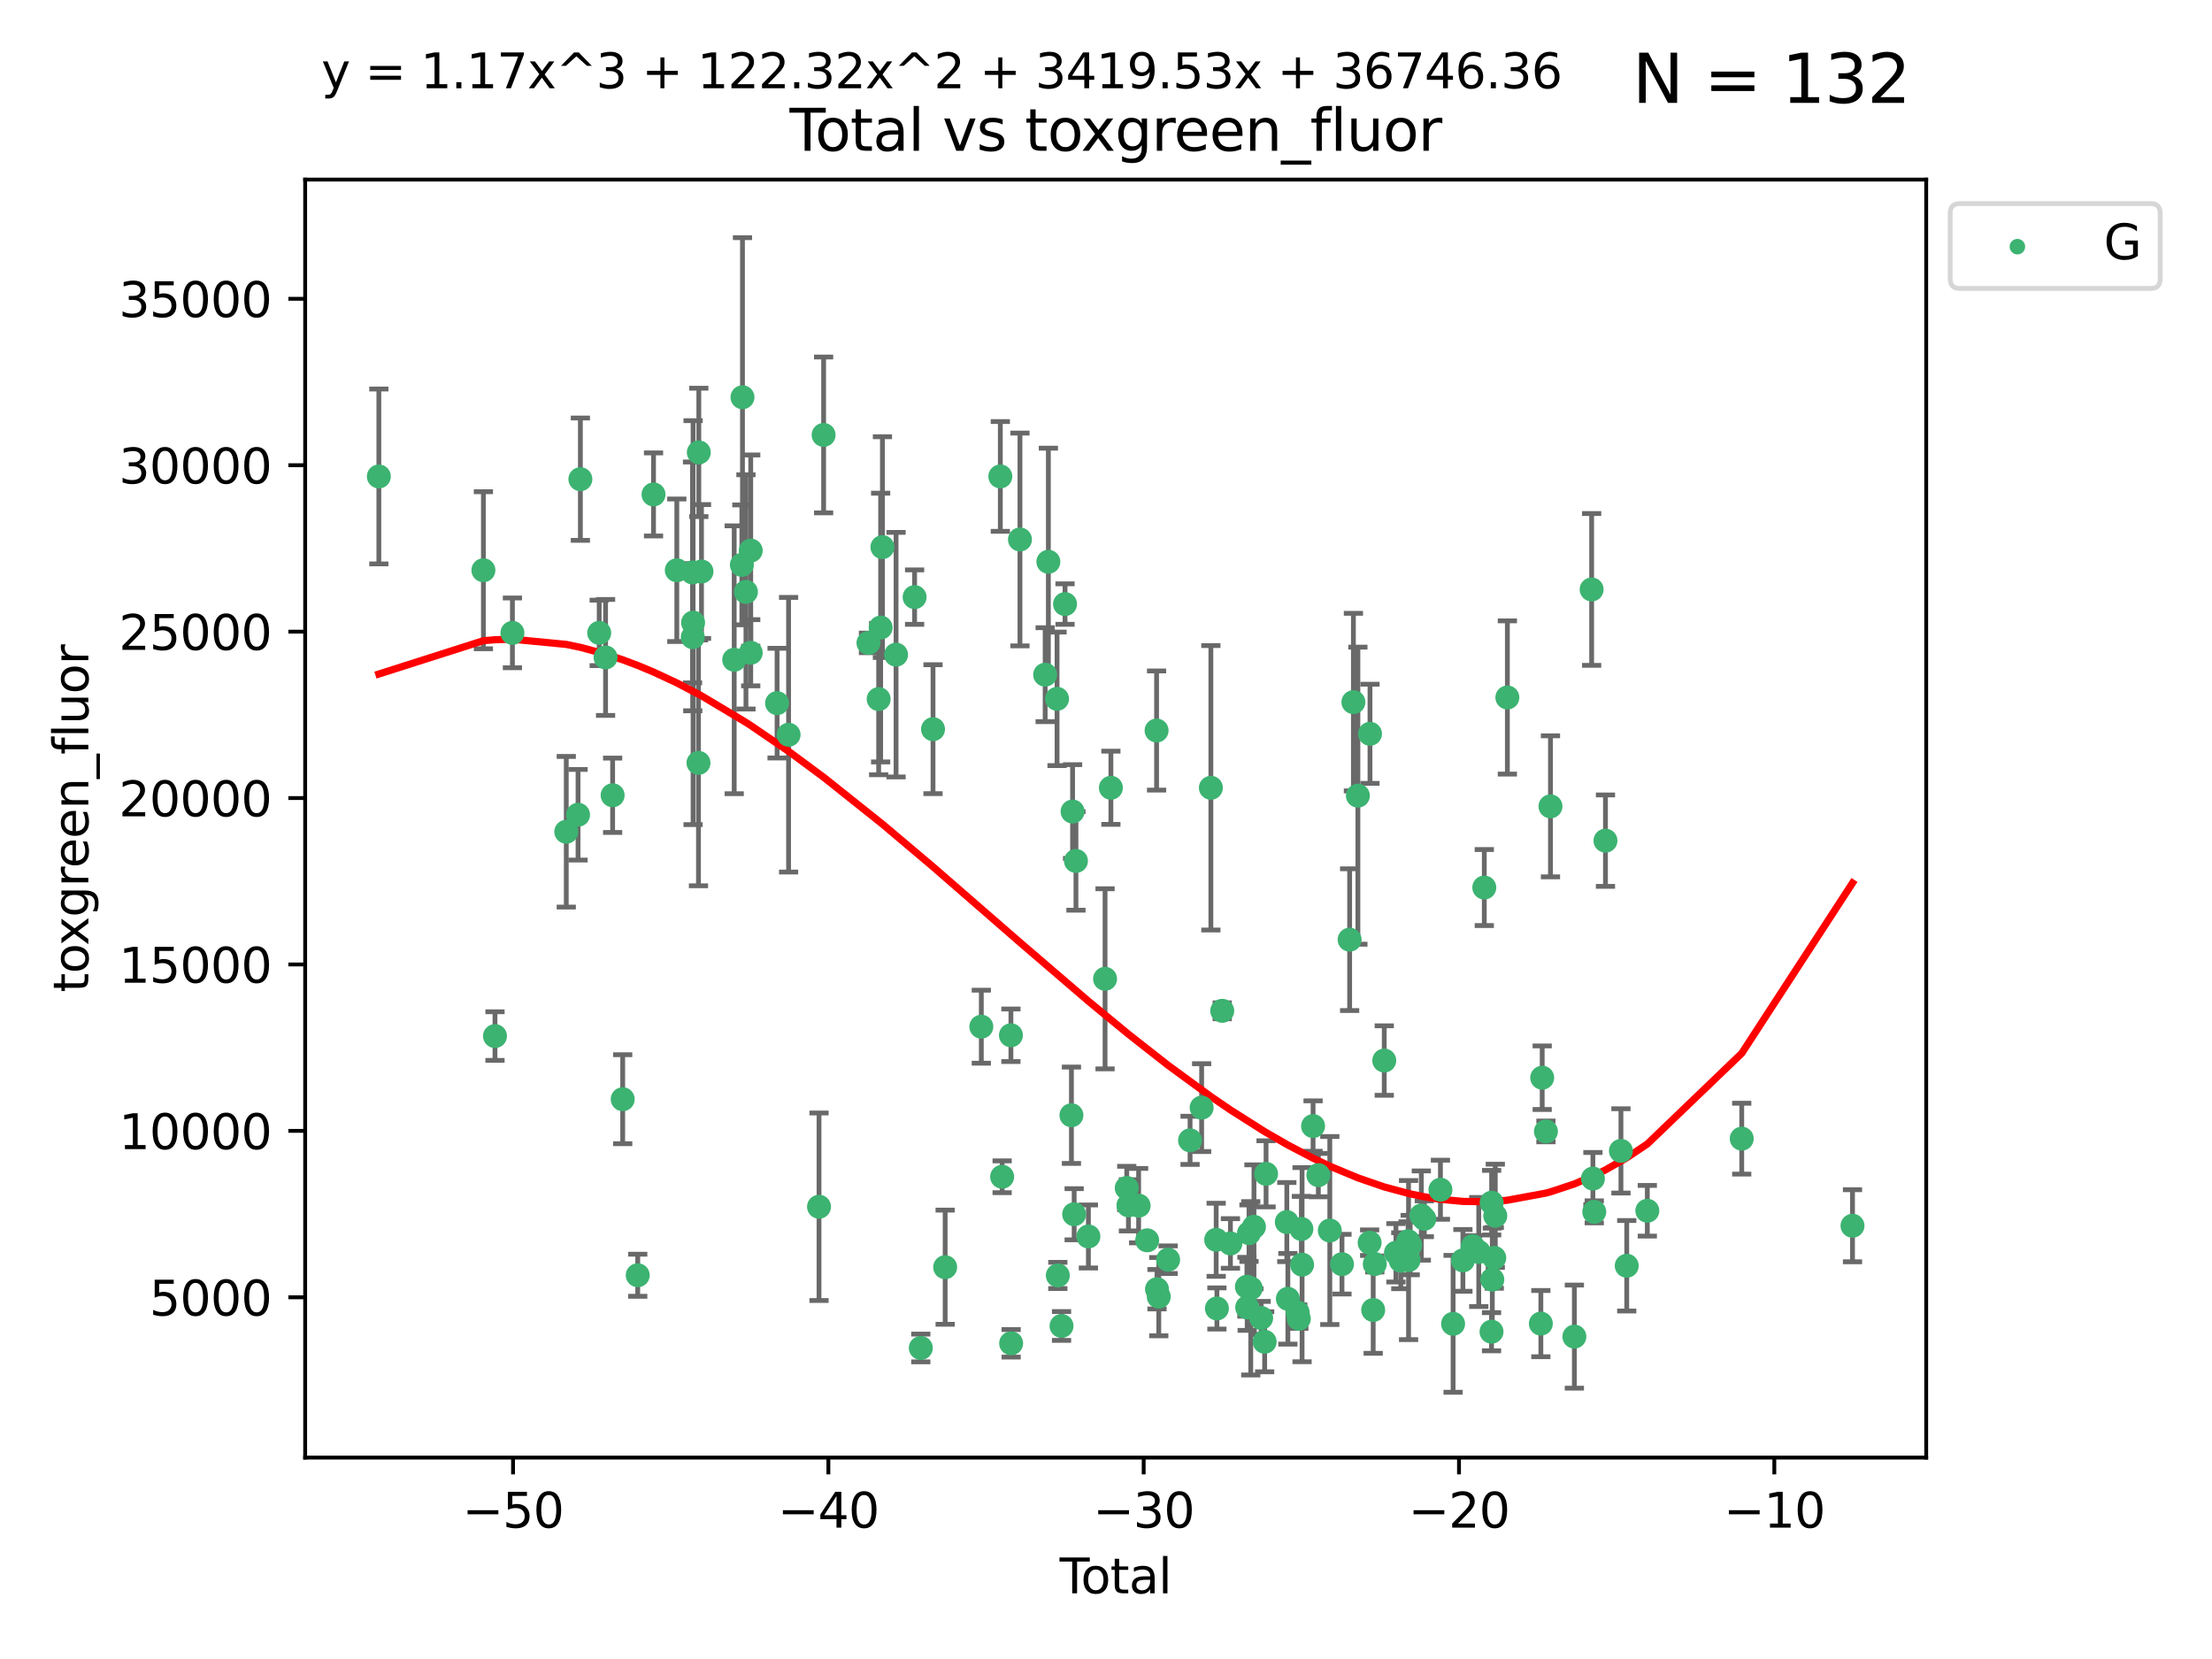 <?xml version="1.0" encoding="utf-8" standalone="no"?>
<!DOCTYPE svg PUBLIC "-//W3C//DTD SVG 1.1//EN"
  "http://www.w3.org/Graphics/SVG/1.1/DTD/svg11.dtd">
<svg xmlns:xlink="http://www.w3.org/1999/xlink" width="460.8pt" height="345.6pt" viewBox="0 0 460.8 345.6" xmlns="http://www.w3.org/2000/svg" version="1.1">
 <defs>
  <style type="text/css">*{stroke-linejoin: round; stroke-linecap: butt}</style>
 </defs>
 <g id="figure_1">
  <g id="patch_1">
   <path d="M 0 345.6 
L 460.8 345.6 
L 460.8 0 
L 0 0 
z
" style="fill: #ffffff"/>
  </g>
  <g id="axes_1">
   <g id="patch_2">
    <path d="M 63.571 303.64 
L 401.26 303.64 
L 401.26 37.411 
L 63.571 37.411 
z
" style="fill: #ffffff"/>
   </g>
   <g id="PathCollection_1">
    <defs>
     <path id="m9b86bc7595" d="M 0 1.118 
C 0.297 1.118 0.581 1 0.791 0.791 
C 1 0.581 1.118 0.297 1.118 0 
C 1.118 -0.297 1 -0.581 0.791 -0.791 
C 0.581 -1 0.297 -1.118 0 -1.118 
C -0.297 -1.118 -0.581 -1 -0.791 -0.791 
C -1 -0.581 -1.118 -0.297 -1.118 0 
C -1.118 0.297 -1 0.581 -0.791 0.791 
C -0.581 1 -0.297 1.118 0 1.118 
z
" style="stroke: #3cb371"/>
    </defs>
    <g clip-path="url(#pb1f3e06676)">
     <use xlink:href="#m9b86bc7595" x="78.921" y="99.256" style="fill: #3cb371; stroke: #3cb371"/>
     <use xlink:href="#m9b86bc7595" x="100.702" y="118.789" style="fill: #3cb371; stroke: #3cb371"/>
     <use xlink:href="#m9b86bc7595" x="103.116" y="215.833" style="fill: #3cb371; stroke: #3cb371"/>
     <use xlink:href="#m9b86bc7595" x="106.746" y="131.839" style="fill: #3cb371; stroke: #3cb371"/>
     <use xlink:href="#m9b86bc7595" x="117.964" y="173.27" style="fill: #3cb371; stroke: #3cb371"/>
     <use xlink:href="#m9b86bc7595" x="120.418" y="169.729" style="fill: #3cb371; stroke: #3cb371"/>
     <use xlink:href="#m9b86bc7595" x="120.903" y="99.821" style="fill: #3cb371; stroke: #3cb371"/>
     <use xlink:href="#m9b86bc7595" x="124.827" y="131.841" style="fill: #3cb371; stroke: #3cb371"/>
     <use xlink:href="#m9b86bc7595" x="126.151" y="136.954" style="fill: #3cb371; stroke: #3cb371"/>
     <use xlink:href="#m9b86bc7595" x="127.623" y="165.67" style="fill: #3cb371; stroke: #3cb371"/>
     <use xlink:href="#m9b86bc7595" x="129.719" y="228.985" style="fill: #3cb371; stroke: #3cb371"/>
     <use xlink:href="#m9b86bc7595" x="132.852" y="265.656" style="fill: #3cb371; stroke: #3cb371"/>
     <use xlink:href="#m9b86bc7595" x="136.141" y="103.001" style="fill: #3cb371; stroke: #3cb371"/>
     <use xlink:href="#m9b86bc7595" x="140.992" y="118.796" style="fill: #3cb371; stroke: #3cb371"/>
     <use xlink:href="#m9b86bc7595" x="144.267" y="119.248" style="fill: #3cb371; stroke: #3cb371"/>
     <use xlink:href="#m9b86bc7595" x="144.316" y="132.737" style="fill: #3cb371; stroke: #3cb371"/>
     <use xlink:href="#m9b86bc7595" x="144.383" y="129.702" style="fill: #3cb371; stroke: #3cb371"/>
     <use xlink:href="#m9b86bc7595" x="145.506" y="158.919" style="fill: #3cb371; stroke: #3cb371"/>
     <use xlink:href="#m9b86bc7595" x="145.576" y="94.241" style="fill: #3cb371; stroke: #3cb371"/>
     <use xlink:href="#m9b86bc7595" x="146.133" y="119.058" style="fill: #3cb371; stroke: #3cb371"/>
     <use xlink:href="#m9b86bc7595" x="152.949" y="137.44" style="fill: #3cb371; stroke: #3cb371"/>
     <use xlink:href="#m9b86bc7595" x="154.543" y="117.671" style="fill: #3cb371; stroke: #3cb371"/>
     <use xlink:href="#m9b86bc7595" x="154.672" y="82.752" style="fill: #3cb371; stroke: #3cb371"/>
     <use xlink:href="#m9b86bc7595" x="155.394" y="123.301" style="fill: #3cb371; stroke: #3cb371"/>
     <use xlink:href="#m9b86bc7595" x="156.39" y="114.697" style="fill: #3cb371; stroke: #3cb371"/>
     <use xlink:href="#m9b86bc7595" x="156.39" y="135.983" style="fill: #3cb371; stroke: #3cb371"/>
     <use xlink:href="#m9b86bc7595" x="161.879" y="146.474" style="fill: #3cb371; stroke: #3cb371"/>
     <use xlink:href="#m9b86bc7595" x="164.277" y="153.056" style="fill: #3cb371; stroke: #3cb371"/>
     <use xlink:href="#m9b86bc7595" x="170.618" y="251.387" style="fill: #3cb371; stroke: #3cb371"/>
     <use xlink:href="#m9b86bc7595" x="171.575" y="90.605" style="fill: #3cb371; stroke: #3cb371"/>
     <use xlink:href="#m9b86bc7595" x="180.917" y="133.929" style="fill: #3cb371; stroke: #3cb371"/>
     <use xlink:href="#m9b86bc7595" x="183.042" y="145.631" style="fill: #3cb371; stroke: #3cb371"/>
     <use xlink:href="#m9b86bc7595" x="183.455" y="130.732" style="fill: #3cb371; stroke: #3cb371"/>
     <use xlink:href="#m9b86bc7595" x="183.826" y="113.971" style="fill: #3cb371; stroke: #3cb371"/>
     <use xlink:href="#m9b86bc7595" x="186.666" y="136.378" style="fill: #3cb371; stroke: #3cb371"/>
     <use xlink:href="#m9b86bc7595" x="190.529" y="124.388" style="fill: #3cb371; stroke: #3cb371"/>
     <use xlink:href="#m9b86bc7595" x="191.822" y="280.806" style="fill: #3cb371; stroke: #3cb371"/>
     <use xlink:href="#m9b86bc7595" x="194.365" y="151.899" style="fill: #3cb371; stroke: #3cb371"/>
     <use xlink:href="#m9b86bc7595" x="196.895" y="263.981" style="fill: #3cb371; stroke: #3cb371"/>
     <use xlink:href="#m9b86bc7595" x="204.426" y="213.877" style="fill: #3cb371; stroke: #3cb371"/>
     <use xlink:href="#m9b86bc7595" x="208.386" y="99.249" style="fill: #3cb371; stroke: #3cb371"/>
     <use xlink:href="#m9b86bc7595" x="208.763" y="245.143" style="fill: #3cb371; stroke: #3cb371"/>
     <use xlink:href="#m9b86bc7595" x="210.593" y="215.665" style="fill: #3cb371; stroke: #3cb371"/>
     <use xlink:href="#m9b86bc7595" x="210.639" y="279.836" style="fill: #3cb371; stroke: #3cb371"/>
     <use xlink:href="#m9b86bc7595" x="212.477" y="112.384" style="fill: #3cb371; stroke: #3cb371"/>
     <use xlink:href="#m9b86bc7595" x="217.726" y="140.547" style="fill: #3cb371; stroke: #3cb371"/>
     <use xlink:href="#m9b86bc7595" x="218.394" y="117.033" style="fill: #3cb371; stroke: #3cb371"/>
     <use xlink:href="#m9b86bc7595" x="220.203" y="145.58" style="fill: #3cb371; stroke: #3cb371"/>
     <use xlink:href="#m9b86bc7595" x="220.364" y="265.696" style="fill: #3cb371; stroke: #3cb371"/>
     <use xlink:href="#m9b86bc7595" x="221.139" y="276.223" style="fill: #3cb371; stroke: #3cb371"/>
     <use xlink:href="#m9b86bc7595" x="221.866" y="125.839" style="fill: #3cb371; stroke: #3cb371"/>
     <use xlink:href="#m9b86bc7595" x="223.197" y="232.327" style="fill: #3cb371; stroke: #3cb371"/>
     <use xlink:href="#m9b86bc7595" x="223.438" y="169.057" style="fill: #3cb371; stroke: #3cb371"/>
     <use xlink:href="#m9b86bc7595" x="223.769" y="252.947" style="fill: #3cb371; stroke: #3cb371"/>
     <use xlink:href="#m9b86bc7595" x="224.14" y="179.35" style="fill: #3cb371; stroke: #3cb371"/>
     <use xlink:href="#m9b86bc7595" x="226.734" y="257.578" style="fill: #3cb371; stroke: #3cb371"/>
     <use xlink:href="#m9b86bc7595" x="230.205" y="203.904" style="fill: #3cb371; stroke: #3cb371"/>
     <use xlink:href="#m9b86bc7595" x="231.418" y="164.107" style="fill: #3cb371; stroke: #3cb371"/>
     <use xlink:href="#m9b86bc7595" x="234.722" y="247.478" style="fill: #3cb371; stroke: #3cb371"/>
     <use xlink:href="#m9b86bc7595" x="235.074" y="251.093" style="fill: #3cb371; stroke: #3cb371"/>
     <use xlink:href="#m9b86bc7595" x="237.198" y="251.16" style="fill: #3cb371; stroke: #3cb371"/>
     <use xlink:href="#m9b86bc7595" x="238.975" y="258.383" style="fill: #3cb371; stroke: #3cb371"/>
     <use xlink:href="#m9b86bc7595" x="240.938" y="152.182" style="fill: #3cb371; stroke: #3cb371"/>
     <use xlink:href="#m9b86bc7595" x="241.024" y="268.568" style="fill: #3cb371; stroke: #3cb371"/>
     <use xlink:href="#m9b86bc7595" x="241.394" y="270.115" style="fill: #3cb371; stroke: #3cb371"/>
     <use xlink:href="#m9b86bc7595" x="243.341" y="262.418" style="fill: #3cb371; stroke: #3cb371"/>
     <use xlink:href="#m9b86bc7595" x="247.912" y="237.554" style="fill: #3cb371; stroke: #3cb371"/>
     <use xlink:href="#m9b86bc7595" x="250.323" y="230.738" style="fill: #3cb371; stroke: #3cb371"/>
     <use xlink:href="#m9b86bc7595" x="252.247" y="164.111" style="fill: #3cb371; stroke: #3cb371"/>
     <use xlink:href="#m9b86bc7595" x="253.353" y="258.271" style="fill: #3cb371; stroke: #3cb371"/>
     <use xlink:href="#m9b86bc7595" x="253.506" y="272.577" style="fill: #3cb371; stroke: #3cb371"/>
     <use xlink:href="#m9b86bc7595" x="254.613" y="210.572" style="fill: #3cb371; stroke: #3cb371"/>
     <use xlink:href="#m9b86bc7595" x="256.32" y="259.033" style="fill: #3cb371; stroke: #3cb371"/>
     <use xlink:href="#m9b86bc7595" x="259.755" y="268.053" style="fill: #3cb371; stroke: #3cb371"/>
     <use xlink:href="#m9b86bc7595" x="259.814" y="272.356" style="fill: #3cb371; stroke: #3cb371"/>
     <use xlink:href="#m9b86bc7595" x="260.189" y="256.892" style="fill: #3cb371; stroke: #3cb371"/>
     <use xlink:href="#m9b86bc7595" x="260.558" y="268.376" style="fill: #3cb371; stroke: #3cb371"/>
     <use xlink:href="#m9b86bc7595" x="261.224" y="255.565" style="fill: #3cb371; stroke: #3cb371"/>
     <use xlink:href="#m9b86bc7595" x="262.722" y="274.557" style="fill: #3cb371; stroke: #3cb371"/>
     <use xlink:href="#m9b86bc7595" x="263.451" y="279.515" style="fill: #3cb371; stroke: #3cb371"/>
     <use xlink:href="#m9b86bc7595" x="263.744" y="244.534" style="fill: #3cb371; stroke: #3cb371"/>
     <use xlink:href="#m9b86bc7595" x="268.068" y="254.581" style="fill: #3cb371; stroke: #3cb371"/>
     <use xlink:href="#m9b86bc7595" x="268.287" y="270.567" style="fill: #3cb371; stroke: #3cb371"/>
     <use xlink:href="#m9b86bc7595" x="270.339" y="273.449" style="fill: #3cb371; stroke: #3cb371"/>
     <use xlink:href="#m9b86bc7595" x="270.571" y="274.722" style="fill: #3cb371; stroke: #3cb371"/>
     <use xlink:href="#m9b86bc7595" x="271.105" y="256.017" style="fill: #3cb371; stroke: #3cb371"/>
     <use xlink:href="#m9b86bc7595" x="271.247" y="263.453" style="fill: #3cb371; stroke: #3cb371"/>
     <use xlink:href="#m9b86bc7595" x="273.538" y="234.582" style="fill: #3cb371; stroke: #3cb371"/>
     <use xlink:href="#m9b86bc7595" x="274.633" y="244.8" style="fill: #3cb371; stroke: #3cb371"/>
     <use xlink:href="#m9b86bc7595" x="277.023" y="256.34" style="fill: #3cb371; stroke: #3cb371"/>
     <use xlink:href="#m9b86bc7595" x="279.558" y="263.351" style="fill: #3cb371; stroke: #3cb371"/>
     <use xlink:href="#m9b86bc7595" x="281.154" y="195.748" style="fill: #3cb371; stroke: #3cb371"/>
     <use xlink:href="#m9b86bc7595" x="281.94" y="146.262" style="fill: #3cb371; stroke: #3cb371"/>
     <use xlink:href="#m9b86bc7595" x="282.874" y="165.753" style="fill: #3cb371; stroke: #3cb371"/>
     <use xlink:href="#m9b86bc7595" x="285.319" y="258.875" style="fill: #3cb371; stroke: #3cb371"/>
     <use xlink:href="#m9b86bc7595" x="285.394" y="152.863" style="fill: #3cb371; stroke: #3cb371"/>
     <use xlink:href="#m9b86bc7595" x="286.061" y="272.895" style="fill: #3cb371; stroke: #3cb371"/>
     <use xlink:href="#m9b86bc7595" x="286.394" y="263.315" style="fill: #3cb371; stroke: #3cb371"/>
     <use xlink:href="#m9b86bc7595" x="288.366" y="220.931" style="fill: #3cb371; stroke: #3cb371"/>
     <use xlink:href="#m9b86bc7595" x="290.801" y="260.979" style="fill: #3cb371; stroke: #3cb371"/>
     <use xlink:href="#m9b86bc7595" x="291.814" y="262.633" style="fill: #3cb371; stroke: #3cb371"/>
     <use xlink:href="#m9b86bc7595" x="293.339" y="258.568" style="fill: #3cb371; stroke: #3cb371"/>
     <use xlink:href="#m9b86bc7595" x="293.428" y="262.498" style="fill: #3cb371; stroke: #3cb371"/>
     <use xlink:href="#m9b86bc7595" x="293.767" y="259.37" style="fill: #3cb371; stroke: #3cb371"/>
     <use xlink:href="#m9b86bc7595" x="296.085" y="253.217" style="fill: #3cb371; stroke: #3cb371"/>
     <use xlink:href="#m9b86bc7595" x="296.711" y="253.895" style="fill: #3cb371; stroke: #3cb371"/>
     <use xlink:href="#m9b86bc7595" x="300.069" y="247.843" style="fill: #3cb371; stroke: #3cb371"/>
     <use xlink:href="#m9b86bc7595" x="302.705" y="275.777" style="fill: #3cb371; stroke: #3cb371"/>
     <use xlink:href="#m9b86bc7595" x="304.749" y="262.563" style="fill: #3cb371; stroke: #3cb371"/>
     <use xlink:href="#m9b86bc7595" x="306.796" y="259.611" style="fill: #3cb371; stroke: #3cb371"/>
     <use xlink:href="#m9b86bc7595" x="308.053" y="260.81" style="fill: #3cb371; stroke: #3cb371"/>
     <use xlink:href="#m9b86bc7595" x="309.205" y="184.89" style="fill: #3cb371; stroke: #3cb371"/>
     <use xlink:href="#m9b86bc7595" x="310.712" y="277.42" style="fill: #3cb371; stroke: #3cb371"/>
     <use xlink:href="#m9b86bc7595" x="310.737" y="250.538" style="fill: #3cb371; stroke: #3cb371"/>
     <use xlink:href="#m9b86bc7595" x="310.875" y="266.566" style="fill: #3cb371; stroke: #3cb371"/>
     <use xlink:href="#m9b86bc7595" x="311.283" y="262.038" style="fill: #3cb371; stroke: #3cb371"/>
     <use xlink:href="#m9b86bc7595" x="311.495" y="253.27" style="fill: #3cb371; stroke: #3cb371"/>
     <use xlink:href="#m9b86bc7595" x="314.012" y="145.298" style="fill: #3cb371; stroke: #3cb371"/>
     <use xlink:href="#m9b86bc7595" x="320.988" y="275.732" style="fill: #3cb371; stroke: #3cb371"/>
     <use xlink:href="#m9b86bc7595" x="321.268" y="224.504" style="fill: #3cb371; stroke: #3cb371"/>
     <use xlink:href="#m9b86bc7595" x="322.047" y="235.699" style="fill: #3cb371; stroke: #3cb371"/>
     <use xlink:href="#m9b86bc7595" x="322.991" y="167.976" style="fill: #3cb371; stroke: #3cb371"/>
     <use xlink:href="#m9b86bc7595" x="327.97" y="278.438" style="fill: #3cb371; stroke: #3cb371"/>
     <use xlink:href="#m9b86bc7595" x="331.567" y="122.793" style="fill: #3cb371; stroke: #3cb371"/>
     <use xlink:href="#m9b86bc7595" x="331.833" y="245.521" style="fill: #3cb371; stroke: #3cb371"/>
     <use xlink:href="#m9b86bc7595" x="332.113" y="252.451" style="fill: #3cb371; stroke: #3cb371"/>
     <use xlink:href="#m9b86bc7595" x="334.448" y="175.123" style="fill: #3cb371; stroke: #3cb371"/>
     <use xlink:href="#m9b86bc7595" x="337.672" y="239.752" style="fill: #3cb371; stroke: #3cb371"/>
     <use xlink:href="#m9b86bc7595" x="338.88" y="263.682" style="fill: #3cb371; stroke: #3cb371"/>
     <use xlink:href="#m9b86bc7595" x="343.167" y="252.222" style="fill: #3cb371; stroke: #3cb371"/>
     <use xlink:href="#m9b86bc7595" x="362.835" y="237.203" style="fill: #3cb371; stroke: #3cb371"/>
     <use xlink:href="#m9b86bc7595" x="385.911" y="255.346" style="fill: #3cb371; stroke: #3cb371"/>
    </g>
   </g>
   <g id="matplotlib.axis_1">
    <g id="xtick_1">
     <g id="line2d_1">
      <defs>
       <path id="m5ba2522f06" d="M 0 0 
L 0 3.5 
" style="stroke: #000000; stroke-width: 0.8"/>
      </defs>
      <g>
       <use xlink:href="#m5ba2522f06" x="106.876" y="303.64" style="stroke: #000000; stroke-width: 0.8"/>
      </g>
     </g>
     <g id="text_1">
      <!-- −50 -->
      <g transform="translate(96.323 318.238)scale(0.1 -0.1)">
       <defs>
        <path id="DejaVuSans-2212" d="M 678 2272 
L 4684 2272 
L 4684 1741 
L 678 1741 
L 678 2272 
z
" transform="scale(0.016)"/>
        <path id="DejaVuSans-35" d="M 691 4666 
L 3169 4666 
L 3169 4134 
L 1269 4134 
L 1269 2991 
Q 1406 3038 1543 3061 
Q 1681 3084 1819 3084 
Q 2600 3084 3056 2656 
Q 3513 2228 3513 1497 
Q 3513 744 3044 326 
Q 2575 -91 1722 -91 
Q 1428 -91 1123 -41 
Q 819 9 494 109 
L 494 744 
Q 775 591 1075 516 
Q 1375 441 1709 441 
Q 2250 441 2565 725 
Q 2881 1009 2881 1497 
Q 2881 1984 2565 2268 
Q 2250 2553 1709 2553 
Q 1456 2553 1204 2497 
Q 953 2441 691 2322 
L 691 4666 
z
" transform="scale(0.016)"/>
        <path id="DejaVuSans-30" d="M 2034 4250 
Q 1547 4250 1301 3770 
Q 1056 3291 1056 2328 
Q 1056 1369 1301 889 
Q 1547 409 2034 409 
Q 2525 409 2770 889 
Q 3016 1369 3016 2328 
Q 3016 3291 2770 3770 
Q 2525 4250 2034 4250 
z
M 2034 4750 
Q 2819 4750 3233 4129 
Q 3647 3509 3647 2328 
Q 3647 1150 3233 529 
Q 2819 -91 2034 -91 
Q 1250 -91 836 529 
Q 422 1150 422 2328 
Q 422 3509 836 4129 
Q 1250 4750 2034 4750 
z
" transform="scale(0.016)"/>
       </defs>
       <use xlink:href="#DejaVuSans-2212"/>
       <use xlink:href="#DejaVuSans-35" x="83.789"/>
       <use xlink:href="#DejaVuSans-30" x="147.412"/>
      </g>
     </g>
    </g>
    <g id="xtick_2">
     <g id="line2d_2">
      <g>
       <use xlink:href="#m5ba2522f06" x="172.563" y="303.64" style="stroke: #000000; stroke-width: 0.8"/>
      </g>
     </g>
     <g id="text_2">
      <!-- −40 -->
      <g transform="translate(162.01 318.238)scale(0.1 -0.1)">
       <defs>
        <path id="DejaVuSans-34" d="M 2419 4116 
L 825 1625 
L 2419 1625 
L 2419 4116 
z
M 2253 4666 
L 3047 4666 
L 3047 1625 
L 3713 1625 
L 3713 1100 
L 3047 1100 
L 3047 0 
L 2419 0 
L 2419 1100 
L 313 1100 
L 313 1709 
L 2253 4666 
z
" transform="scale(0.016)"/>
       </defs>
       <use xlink:href="#DejaVuSans-2212"/>
       <use xlink:href="#DejaVuSans-34" x="83.789"/>
       <use xlink:href="#DejaVuSans-30" x="147.412"/>
      </g>
     </g>
    </g>
    <g id="xtick_3">
     <g id="line2d_3">
      <g>
       <use xlink:href="#m5ba2522f06" x="238.249" y="303.64" style="stroke: #000000; stroke-width: 0.8"/>
      </g>
     </g>
     <g id="text_3">
      <!-- −30 -->
      <g transform="translate(227.697 318.238)scale(0.1 -0.1)">
       <defs>
        <path id="DejaVuSans-33" d="M 2597 2516 
Q 3050 2419 3304 2112 
Q 3559 1806 3559 1356 
Q 3559 666 3084 287 
Q 2609 -91 1734 -91 
Q 1441 -91 1130 -33 
Q 819 25 488 141 
L 488 750 
Q 750 597 1062 519 
Q 1375 441 1716 441 
Q 2309 441 2620 675 
Q 2931 909 2931 1356 
Q 2931 1769 2642 2001 
Q 2353 2234 1838 2234 
L 1294 2234 
L 1294 2753 
L 1863 2753 
Q 2328 2753 2575 2939 
Q 2822 3125 2822 3475 
Q 2822 3834 2567 4026 
Q 2313 4219 1838 4219 
Q 1578 4219 1281 4162 
Q 984 4106 628 3988 
L 628 4550 
Q 988 4650 1302 4700 
Q 1616 4750 1894 4750 
Q 2613 4750 3031 4423 
Q 3450 4097 3450 3541 
Q 3450 3153 3228 2886 
Q 3006 2619 2597 2516 
z
" transform="scale(0.016)"/>
       </defs>
       <use xlink:href="#DejaVuSans-2212"/>
       <use xlink:href="#DejaVuSans-33" x="83.789"/>
       <use xlink:href="#DejaVuSans-30" x="147.412"/>
      </g>
     </g>
    </g>
    <g id="xtick_4">
     <g id="line2d_4">
      <g>
       <use xlink:href="#m5ba2522f06" x="303.936" y="303.64" style="stroke: #000000; stroke-width: 0.8"/>
      </g>
     </g>
     <g id="text_4">
      <!-- −20 -->
      <g transform="translate(293.384 318.238)scale(0.1 -0.1)">
       <defs>
        <path id="DejaVuSans-32" d="M 1228 531 
L 3431 531 
L 3431 0 
L 469 0 
L 469 531 
Q 828 903 1448 1529 
Q 2069 2156 2228 2338 
Q 2531 2678 2651 2914 
Q 2772 3150 2772 3378 
Q 2772 3750 2511 3984 
Q 2250 4219 1831 4219 
Q 1534 4219 1204 4116 
Q 875 4013 500 3803 
L 500 4441 
Q 881 4594 1212 4672 
Q 1544 4750 1819 4750 
Q 2544 4750 2975 4387 
Q 3406 4025 3406 3419 
Q 3406 3131 3298 2873 
Q 3191 2616 2906 2266 
Q 2828 2175 2409 1742 
Q 1991 1309 1228 531 
z
" transform="scale(0.016)"/>
       </defs>
       <use xlink:href="#DejaVuSans-2212"/>
       <use xlink:href="#DejaVuSans-32" x="83.789"/>
       <use xlink:href="#DejaVuSans-30" x="147.412"/>
      </g>
     </g>
    </g>
    <g id="xtick_5">
     <g id="line2d_5">
      <g>
       <use xlink:href="#m5ba2522f06" x="369.623" y="303.64" style="stroke: #000000; stroke-width: 0.8"/>
      </g>
     </g>
     <g id="text_5">
      <!-- −10 -->
      <g transform="translate(359.071 318.238)scale(0.1 -0.1)">
       <defs>
        <path id="DejaVuSans-31" d="M 794 531 
L 1825 531 
L 1825 4091 
L 703 3866 
L 703 4441 
L 1819 4666 
L 2450 4666 
L 2450 531 
L 3481 531 
L 3481 0 
L 794 0 
L 794 531 
z
" transform="scale(0.016)"/>
       </defs>
       <use xlink:href="#DejaVuSans-2212"/>
       <use xlink:href="#DejaVuSans-31" x="83.789"/>
       <use xlink:href="#DejaVuSans-30" x="147.412"/>
      </g>
     </g>
    </g>
    <g id="text_6">
     <!-- Total -->
     <g transform="translate(220.739 331.917)scale(0.1 -0.1)">
      <defs>
       <path id="DejaVuSans-54" d="M -19 4666 
L 3928 4666 
L 3928 4134 
L 2272 4134 
L 2272 0 
L 1638 0 
L 1638 4134 
L -19 4134 
L -19 4666 
z
" transform="scale(0.016)"/>
       <path id="DejaVuSans-6f" d="M 1959 3097 
Q 1497 3097 1228 2736 
Q 959 2375 959 1747 
Q 959 1119 1226 758 
Q 1494 397 1959 397 
Q 2419 397 2687 759 
Q 2956 1122 2956 1747 
Q 2956 2369 2687 2733 
Q 2419 3097 1959 3097 
z
M 1959 3584 
Q 2709 3584 3137 3096 
Q 3566 2609 3566 1747 
Q 3566 888 3137 398 
Q 2709 -91 1959 -91 
Q 1206 -91 779 398 
Q 353 888 353 1747 
Q 353 2609 779 3096 
Q 1206 3584 1959 3584 
z
" transform="scale(0.016)"/>
       <path id="DejaVuSans-74" d="M 1172 4494 
L 1172 3500 
L 2356 3500 
L 2356 3053 
L 1172 3053 
L 1172 1153 
Q 1172 725 1289 603 
Q 1406 481 1766 481 
L 2356 481 
L 2356 0 
L 1766 0 
Q 1100 0 847 248 
Q 594 497 594 1153 
L 594 3053 
L 172 3053 
L 172 3500 
L 594 3500 
L 594 4494 
L 1172 4494 
z
" transform="scale(0.016)"/>
       <path id="DejaVuSans-61" d="M 2194 1759 
Q 1497 1759 1228 1600 
Q 959 1441 959 1056 
Q 959 750 1161 570 
Q 1363 391 1709 391 
Q 2188 391 2477 730 
Q 2766 1069 2766 1631 
L 2766 1759 
L 2194 1759 
z
M 3341 1997 
L 3341 0 
L 2766 0 
L 2766 531 
Q 2569 213 2275 61 
Q 1981 -91 1556 -91 
Q 1019 -91 701 211 
Q 384 513 384 1019 
Q 384 1609 779 1909 
Q 1175 2209 1959 2209 
L 2766 2209 
L 2766 2266 
Q 2766 2663 2505 2880 
Q 2244 3097 1772 3097 
Q 1472 3097 1187 3025 
Q 903 2953 641 2809 
L 641 3341 
Q 956 3463 1253 3523 
Q 1550 3584 1831 3584 
Q 2591 3584 2966 3190 
Q 3341 2797 3341 1997 
z
" transform="scale(0.016)"/>
       <path id="DejaVuSans-6c" d="M 603 4863 
L 1178 4863 
L 1178 0 
L 603 0 
L 603 4863 
z
" transform="scale(0.016)"/>
      </defs>
      <use xlink:href="#DejaVuSans-54"/>
      <use xlink:href="#DejaVuSans-6f" x="44.084"/>
      <use xlink:href="#DejaVuSans-74" x="105.266"/>
      <use xlink:href="#DejaVuSans-61" x="144.475"/>
      <use xlink:href="#DejaVuSans-6c" x="205.754"/>
     </g>
    </g>
   </g>
   <g id="matplotlib.axis_2">
    <g id="ytick_1">
     <g id="line2d_6">
      <defs>
       <path id="m6fe5d56824" d="M 0 0 
L -3.5 0 
" style="stroke: #000000; stroke-width: 0.8"/>
      </defs>
      <g>
       <use xlink:href="#m6fe5d56824" x="63.571" y="270.249" style="stroke: #000000; stroke-width: 0.8"/>
      </g>
     </g>
     <g id="text_7">
      <!-- 5000 -->
      <g transform="translate(31.121 274.049)scale(0.1 -0.1)">
       <use xlink:href="#DejaVuSans-35"/>
       <use xlink:href="#DejaVuSans-30" x="63.623"/>
       <use xlink:href="#DejaVuSans-30" x="127.246"/>
       <use xlink:href="#DejaVuSans-30" x="190.869"/>
      </g>
     </g>
    </g>
    <g id="ytick_2">
     <g id="line2d_7">
      <g>
       <use xlink:href="#m6fe5d56824" x="63.571" y="235.583" style="stroke: #000000; stroke-width: 0.8"/>
      </g>
     </g>
     <g id="text_8">
      <!-- 10000 -->
      <g transform="translate(24.759 239.382)scale(0.1 -0.1)">
       <use xlink:href="#DejaVuSans-31"/>
       <use xlink:href="#DejaVuSans-30" x="63.623"/>
       <use xlink:href="#DejaVuSans-30" x="127.246"/>
       <use xlink:href="#DejaVuSans-30" x="190.869"/>
       <use xlink:href="#DejaVuSans-30" x="254.492"/>
      </g>
     </g>
    </g>
    <g id="ytick_3">
     <g id="line2d_8">
      <g>
       <use xlink:href="#m6fe5d56824" x="63.571" y="200.916" style="stroke: #000000; stroke-width: 0.8"/>
      </g>
     </g>
     <g id="text_9">
      <!-- 15000 -->
      <g transform="translate(24.759 204.715)scale(0.1 -0.1)">
       <use xlink:href="#DejaVuSans-31"/>
       <use xlink:href="#DejaVuSans-35" x="63.623"/>
       <use xlink:href="#DejaVuSans-30" x="127.246"/>
       <use xlink:href="#DejaVuSans-30" x="190.869"/>
       <use xlink:href="#DejaVuSans-30" x="254.492"/>
      </g>
     </g>
    </g>
    <g id="ytick_4">
     <g id="line2d_9">
      <g>
       <use xlink:href="#m6fe5d56824" x="63.571" y="166.25" style="stroke: #000000; stroke-width: 0.8"/>
      </g>
     </g>
     <g id="text_10">
      <!-- 20000 -->
      <g transform="translate(24.759 170.049)scale(0.1 -0.1)">
       <use xlink:href="#DejaVuSans-32"/>
       <use xlink:href="#DejaVuSans-30" x="63.623"/>
       <use xlink:href="#DejaVuSans-30" x="127.246"/>
       <use xlink:href="#DejaVuSans-30" x="190.869"/>
       <use xlink:href="#DejaVuSans-30" x="254.492"/>
      </g>
     </g>
    </g>
    <g id="ytick_5">
     <g id="line2d_10">
      <g>
       <use xlink:href="#m6fe5d56824" x="63.571" y="131.583" style="stroke: #000000; stroke-width: 0.8"/>
      </g>
     </g>
     <g id="text_11">
      <!-- 25000 -->
      <g transform="translate(24.759 135.382)scale(0.1 -0.1)">
       <use xlink:href="#DejaVuSans-32"/>
       <use xlink:href="#DejaVuSans-35" x="63.623"/>
       <use xlink:href="#DejaVuSans-30" x="127.246"/>
       <use xlink:href="#DejaVuSans-30" x="190.869"/>
       <use xlink:href="#DejaVuSans-30" x="254.492"/>
      </g>
     </g>
    </g>
    <g id="ytick_6">
     <g id="line2d_11">
      <g>
       <use xlink:href="#m6fe5d56824" x="63.571" y="96.916" style="stroke: #000000; stroke-width: 0.8"/>
      </g>
     </g>
     <g id="text_12">
      <!-- 30000 -->
      <g transform="translate(24.759 100.716)scale(0.1 -0.1)">
       <use xlink:href="#DejaVuSans-33"/>
       <use xlink:href="#DejaVuSans-30" x="63.623"/>
       <use xlink:href="#DejaVuSans-30" x="127.246"/>
       <use xlink:href="#DejaVuSans-30" x="190.869"/>
       <use xlink:href="#DejaVuSans-30" x="254.492"/>
      </g>
     </g>
    </g>
    <g id="ytick_7">
     <g id="line2d_12">
      <g>
       <use xlink:href="#m6fe5d56824" x="63.571" y="62.25" style="stroke: #000000; stroke-width: 0.8"/>
      </g>
     </g>
     <g id="text_13">
      <!-- 35000 -->
      <g transform="translate(24.759 66.049)scale(0.1 -0.1)">
       <use xlink:href="#DejaVuSans-33"/>
       <use xlink:href="#DejaVuSans-35" x="63.623"/>
       <use xlink:href="#DejaVuSans-30" x="127.246"/>
       <use xlink:href="#DejaVuSans-30" x="190.869"/>
       <use xlink:href="#DejaVuSans-30" x="254.492"/>
      </g>
     </g>
    </g>
    <g id="text_14">
     <!-- toxgreen_fluor -->
     <g transform="translate(18.401 206.72)rotate(-90)scale(0.1 -0.1)">
      <defs>
       <path id="DejaVuSans-78" d="M 3513 3500 
L 2247 1797 
L 3578 0 
L 2900 0 
L 1881 1375 
L 863 0 
L 184 0 
L 1544 1831 
L 300 3500 
L 978 3500 
L 1906 2253 
L 2834 3500 
L 3513 3500 
z
" transform="scale(0.016)"/>
       <path id="DejaVuSans-67" d="M 2906 1791 
Q 2906 2416 2648 2759 
Q 2391 3103 1925 3103 
Q 1463 3103 1205 2759 
Q 947 2416 947 1791 
Q 947 1169 1205 825 
Q 1463 481 1925 481 
Q 2391 481 2648 825 
Q 2906 1169 2906 1791 
z
M 3481 434 
Q 3481 -459 3084 -895 
Q 2688 -1331 1869 -1331 
Q 1566 -1331 1297 -1286 
Q 1028 -1241 775 -1147 
L 775 -588 
Q 1028 -725 1275 -790 
Q 1522 -856 1778 -856 
Q 2344 -856 2625 -561 
Q 2906 -266 2906 331 
L 2906 616 
Q 2728 306 2450 153 
Q 2172 0 1784 0 
Q 1141 0 747 490 
Q 353 981 353 1791 
Q 353 2603 747 3093 
Q 1141 3584 1784 3584 
Q 2172 3584 2450 3431 
Q 2728 3278 2906 2969 
L 2906 3500 
L 3481 3500 
L 3481 434 
z
" transform="scale(0.016)"/>
       <path id="DejaVuSans-72" d="M 2631 2963 
Q 2534 3019 2420 3045 
Q 2306 3072 2169 3072 
Q 1681 3072 1420 2755 
Q 1159 2438 1159 1844 
L 1159 0 
L 581 0 
L 581 3500 
L 1159 3500 
L 1159 2956 
Q 1341 3275 1631 3429 
Q 1922 3584 2338 3584 
Q 2397 3584 2469 3576 
Q 2541 3569 2628 3553 
L 2631 2963 
z
" transform="scale(0.016)"/>
       <path id="DejaVuSans-65" d="M 3597 1894 
L 3597 1613 
L 953 1613 
Q 991 1019 1311 708 
Q 1631 397 2203 397 
Q 2534 397 2845 478 
Q 3156 559 3463 722 
L 3463 178 
Q 3153 47 2828 -22 
Q 2503 -91 2169 -91 
Q 1331 -91 842 396 
Q 353 884 353 1716 
Q 353 2575 817 3079 
Q 1281 3584 2069 3584 
Q 2775 3584 3186 3129 
Q 3597 2675 3597 1894 
z
M 3022 2063 
Q 3016 2534 2758 2815 
Q 2500 3097 2075 3097 
Q 1594 3097 1305 2825 
Q 1016 2553 972 2059 
L 3022 2063 
z
" transform="scale(0.016)"/>
       <path id="DejaVuSans-6e" d="M 3513 2113 
L 3513 0 
L 2938 0 
L 2938 2094 
Q 2938 2591 2744 2837 
Q 2550 3084 2163 3084 
Q 1697 3084 1428 2787 
Q 1159 2491 1159 1978 
L 1159 0 
L 581 0 
L 581 3500 
L 1159 3500 
L 1159 2956 
Q 1366 3272 1645 3428 
Q 1925 3584 2291 3584 
Q 2894 3584 3203 3211 
Q 3513 2838 3513 2113 
z
" transform="scale(0.016)"/>
       <path id="DejaVuSans-5f" d="M 3263 -1063 
L 3263 -1509 
L -63 -1509 
L -63 -1063 
L 3263 -1063 
z
" transform="scale(0.016)"/>
       <path id="DejaVuSans-66" d="M 2375 4863 
L 2375 4384 
L 1825 4384 
Q 1516 4384 1395 4259 
Q 1275 4134 1275 3809 
L 1275 3500 
L 2222 3500 
L 2222 3053 
L 1275 3053 
L 1275 0 
L 697 0 
L 697 3053 
L 147 3053 
L 147 3500 
L 697 3500 
L 697 3744 
Q 697 4328 969 4595 
Q 1241 4863 1831 4863 
L 2375 4863 
z
" transform="scale(0.016)"/>
       <path id="DejaVuSans-75" d="M 544 1381 
L 544 3500 
L 1119 3500 
L 1119 1403 
Q 1119 906 1312 657 
Q 1506 409 1894 409 
Q 2359 409 2629 706 
Q 2900 1003 2900 1516 
L 2900 3500 
L 3475 3500 
L 3475 0 
L 2900 0 
L 2900 538 
Q 2691 219 2414 64 
Q 2138 -91 1772 -91 
Q 1169 -91 856 284 
Q 544 659 544 1381 
z
M 1991 3584 
L 1991 3584 
z
" transform="scale(0.016)"/>
      </defs>
      <use xlink:href="#DejaVuSans-74"/>
      <use xlink:href="#DejaVuSans-6f" x="39.209"/>
      <use xlink:href="#DejaVuSans-78" x="97.266"/>
      <use xlink:href="#DejaVuSans-67" x="156.445"/>
      <use xlink:href="#DejaVuSans-72" x="219.922"/>
      <use xlink:href="#DejaVuSans-65" x="258.785"/>
      <use xlink:href="#DejaVuSans-65" x="320.309"/>
      <use xlink:href="#DejaVuSans-6e" x="381.832"/>
      <use xlink:href="#DejaVuSans-5f" x="445.211"/>
      <use xlink:href="#DejaVuSans-66" x="495.211"/>
      <use xlink:href="#DejaVuSans-6c" x="530.416"/>
      <use xlink:href="#DejaVuSans-75" x="558.199"/>
      <use xlink:href="#DejaVuSans-6f" x="621.578"/>
      <use xlink:href="#DejaVuSans-72" x="682.76"/>
     </g>
    </g>
   </g>
   <g id="LineCollection_1">
    <path d="M 78.921 117.471 
L 78.921 81.041 
" clip-path="url(#pb1f3e06676)" style="fill: none; stroke: #696969"/>
    <path d="M 100.702 135.147 
L 100.702 102.431 
" clip-path="url(#pb1f3e06676)" style="fill: none; stroke: #696969"/>
    <path d="M 103.116 220.899 
L 103.116 210.766 
" clip-path="url(#pb1f3e06676)" style="fill: none; stroke: #696969"/>
    <path d="M 106.746 139.108 
L 106.746 124.571 
" clip-path="url(#pb1f3e06676)" style="fill: none; stroke: #696969"/>
    <path d="M 117.964 188.957 
L 117.964 157.583 
" clip-path="url(#pb1f3e06676)" style="fill: none; stroke: #696969"/>
    <path d="M 120.418 179.169 
L 120.418 160.289 
" clip-path="url(#pb1f3e06676)" style="fill: none; stroke: #696969"/>
    <path d="M 120.903 112.566 
L 120.903 87.076 
" clip-path="url(#pb1f3e06676)" style="fill: none; stroke: #696969"/>
    <path d="M 124.827 138.657 
L 124.827 125.025 
" clip-path="url(#pb1f3e06676)" style="fill: none; stroke: #696969"/>
    <path d="M 126.151 149.031 
L 126.151 124.878 
" clip-path="url(#pb1f3e06676)" style="fill: none; stroke: #696969"/>
    <path d="M 127.623 173.418 
L 127.623 157.923 
" clip-path="url(#pb1f3e06676)" style="fill: none; stroke: #696969"/>
    <path d="M 129.719 238.258 
L 129.719 219.713 
" clip-path="url(#pb1f3e06676)" style="fill: none; stroke: #696969"/>
    <path d="M 132.852 270.042 
L 132.852 261.271 
" clip-path="url(#pb1f3e06676)" style="fill: none; stroke: #696969"/>
    <path d="M 136.141 111.654 
L 136.141 94.347 
" clip-path="url(#pb1f3e06676)" style="fill: none; stroke: #696969"/>
    <path d="M 140.992 133.638 
L 140.992 103.954 
" clip-path="url(#pb1f3e06676)" style="fill: none; stroke: #696969"/>
    <path d="M 144.267 142.255 
L 144.267 96.241 
" clip-path="url(#pb1f3e06676)" style="fill: none; stroke: #696969"/>
    <path d="M 144.316 148.07 
L 144.316 117.404 
" clip-path="url(#pb1f3e06676)" style="fill: none; stroke: #696969"/>
    <path d="M 144.383 171.776 
L 144.383 87.628 
" clip-path="url(#pb1f3e06676)" style="fill: none; stroke: #696969"/>
    <path d="M 145.506 184.524 
L 145.506 133.315 
" clip-path="url(#pb1f3e06676)" style="fill: none; stroke: #696969"/>
    <path d="M 145.576 107.609 
L 145.576 80.873 
" clip-path="url(#pb1f3e06676)" style="fill: none; stroke: #696969"/>
    <path d="M 146.133 133.003 
L 146.133 105.113 
" clip-path="url(#pb1f3e06676)" style="fill: none; stroke: #696969"/>
    <path d="M 152.949 165.339 
L 152.949 109.542 
" clip-path="url(#pb1f3e06676)" style="fill: none; stroke: #696969"/>
    <path d="M 154.543 130.157 
L 154.543 105.184 
" clip-path="url(#pb1f3e06676)" style="fill: none; stroke: #696969"/>
    <path d="M 154.672 115.992 
L 154.672 49.513 
" clip-path="url(#pb1f3e06676)" style="fill: none; stroke: #696969"/>
    <path d="M 155.394 147.704 
L 155.394 98.897 
" clip-path="url(#pb1f3e06676)" style="fill: none; stroke: #696969"/>
    <path d="M 156.39 134.617 
L 156.39 94.777 
" clip-path="url(#pb1f3e06676)" style="fill: none; stroke: #696969"/>
    <path d="M 156.39 142.88 
L 156.39 129.086 
" clip-path="url(#pb1f3e06676)" style="fill: none; stroke: #696969"/>
    <path d="M 161.879 157.899 
L 161.879 135.049 
" clip-path="url(#pb1f3e06676)" style="fill: none; stroke: #696969"/>
    <path d="M 164.277 181.658 
L 164.277 124.453 
" clip-path="url(#pb1f3e06676)" style="fill: none; stroke: #696969"/>
    <path d="M 170.618 270.92 
L 170.618 231.853 
" clip-path="url(#pb1f3e06676)" style="fill: none; stroke: #696969"/>
    <path d="M 171.575 106.84 
L 171.575 74.371 
" clip-path="url(#pb1f3e06676)" style="fill: none; stroke: #696969"/>
    <path d="M 180.917 135.972 
L 180.917 131.886 
" clip-path="url(#pb1f3e06676)" style="fill: none; stroke: #696969"/>
    <path d="M 183.042 161.393 
L 183.042 129.869 
" clip-path="url(#pb1f3e06676)" style="fill: none; stroke: #696969"/>
    <path d="M 183.455 158.724 
L 183.455 102.74 
" clip-path="url(#pb1f3e06676)" style="fill: none; stroke: #696969"/>
    <path d="M 183.826 136.962 
L 183.826 90.98 
" clip-path="url(#pb1f3e06676)" style="fill: none; stroke: #696969"/>
    <path d="M 186.666 161.848 
L 186.666 110.908 
" clip-path="url(#pb1f3e06676)" style="fill: none; stroke: #696969"/>
    <path d="M 190.529 130.056 
L 190.529 118.72 
" clip-path="url(#pb1f3e06676)" style="fill: none; stroke: #696969"/>
    <path d="M 191.822 283.695 
L 191.822 277.917 
" clip-path="url(#pb1f3e06676)" style="fill: none; stroke: #696969"/>
    <path d="M 194.365 165.326 
L 194.365 138.472 
" clip-path="url(#pb1f3e06676)" style="fill: none; stroke: #696969"/>
    <path d="M 196.895 275.875 
L 196.895 252.087 
" clip-path="url(#pb1f3e06676)" style="fill: none; stroke: #696969"/>
    <path d="M 204.426 221.482 
L 204.426 206.273 
" clip-path="url(#pb1f3e06676)" style="fill: none; stroke: #696969"/>
    <path d="M 208.386 110.681 
L 208.386 87.816 
" clip-path="url(#pb1f3e06676)" style="fill: none; stroke: #696969"/>
    <path d="M 208.763 248.457 
L 208.763 241.828 
" clip-path="url(#pb1f3e06676)" style="fill: none; stroke: #696969"/>
    <path d="M 210.593 221.141 
L 210.593 210.19 
" clip-path="url(#pb1f3e06676)" style="fill: none; stroke: #696969"/>
    <path d="M 210.639 282.701 
L 210.639 276.972 
" clip-path="url(#pb1f3e06676)" style="fill: none; stroke: #696969"/>
    <path d="M 212.477 134.551 
L 212.477 90.218 
" clip-path="url(#pb1f3e06676)" style="fill: none; stroke: #696969"/>
    <path d="M 217.726 150.331 
L 217.726 130.763 
" clip-path="url(#pb1f3e06676)" style="fill: none; stroke: #696969"/>
    <path d="M 218.394 140.702 
L 218.394 93.365 
" clip-path="url(#pb1f3e06676)" style="fill: none; stroke: #696969"/>
    <path d="M 220.203 159.487 
L 220.203 131.674 
" clip-path="url(#pb1f3e06676)" style="fill: none; stroke: #696969"/>
    <path d="M 220.364 268.425 
L 220.364 262.967 
" clip-path="url(#pb1f3e06676)" style="fill: none; stroke: #696969"/>
    <path d="M 221.139 279.226 
L 221.139 273.22 
" clip-path="url(#pb1f3e06676)" style="fill: none; stroke: #696969"/>
    <path d="M 221.866 130.057 
L 221.866 121.62 
" clip-path="url(#pb1f3e06676)" style="fill: none; stroke: #696969"/>
    <path d="M 223.197 242.364 
L 223.197 222.29 
" clip-path="url(#pb1f3e06676)" style="fill: none; stroke: #696969"/>
    <path d="M 223.438 178.818 
L 223.438 159.297 
" clip-path="url(#pb1f3e06676)" style="fill: none; stroke: #696969"/>
    <path d="M 223.769 258.275 
L 223.769 247.619 
" clip-path="url(#pb1f3e06676)" style="fill: none; stroke: #696969"/>
    <path d="M 224.14 189.611 
L 224.14 169.088 
" clip-path="url(#pb1f3e06676)" style="fill: none; stroke: #696969"/>
    <path d="M 226.734 264.144 
L 226.734 251.011 
" clip-path="url(#pb1f3e06676)" style="fill: none; stroke: #696969"/>
    <path d="M 230.205 222.664 
L 230.205 185.144 
" clip-path="url(#pb1f3e06676)" style="fill: none; stroke: #696969"/>
    <path d="M 231.418 171.732 
L 231.418 156.482 
" clip-path="url(#pb1f3e06676)" style="fill: none; stroke: #696969"/>
    <path d="M 234.722 251.989 
L 234.722 242.967 
" clip-path="url(#pb1f3e06676)" style="fill: none; stroke: #696969"/>
    <path d="M 235.074 256.425 
L 235.074 245.761 
" clip-path="url(#pb1f3e06676)" style="fill: none; stroke: #696969"/>
    <path d="M 237.198 258.91 
L 237.198 243.41 
" clip-path="url(#pb1f3e06676)" style="fill: none; stroke: #696969"/>
    <path d="M 238.975 259.246 
L 238.975 257.52 
" clip-path="url(#pb1f3e06676)" style="fill: none; stroke: #696969"/>
    <path d="M 240.938 164.594 
L 240.938 139.77 
" clip-path="url(#pb1f3e06676)" style="fill: none; stroke: #696969"/>
    <path d="M 241.024 272.674 
L 241.024 264.462 
" clip-path="url(#pb1f3e06676)" style="fill: none; stroke: #696969"/>
    <path d="M 241.394 278.272 
L 241.394 261.958 
" clip-path="url(#pb1f3e06676)" style="fill: none; stroke: #696969"/>
    <path d="M 243.341 265.292 
L 243.341 259.544 
" clip-path="url(#pb1f3e06676)" style="fill: none; stroke: #696969"/>
    <path d="M 247.912 242.571 
L 247.912 232.536 
" clip-path="url(#pb1f3e06676)" style="fill: none; stroke: #696969"/>
    <path d="M 250.323 239.885 
L 250.323 221.59 
" clip-path="url(#pb1f3e06676)" style="fill: none; stroke: #696969"/>
    <path d="M 252.247 193.735 
L 252.247 134.486 
" clip-path="url(#pb1f3e06676)" style="fill: none; stroke: #696969"/>
    <path d="M 253.353 265.885 
L 253.353 250.657 
" clip-path="url(#pb1f3e06676)" style="fill: none; stroke: #696969"/>
    <path d="M 253.506 276.863 
L 253.506 268.29 
" clip-path="url(#pb1f3e06676)" style="fill: none; stroke: #696969"/>
    <path d="M 254.613 212.235 
L 254.613 208.908 
" clip-path="url(#pb1f3e06676)" style="fill: none; stroke: #696969"/>
    <path d="M 256.32 264.197 
L 256.32 253.869 
" clip-path="url(#pb1f3e06676)" style="fill: none; stroke: #696969"/>
    <path d="M 259.755 274.183 
L 259.755 261.922 
" clip-path="url(#pb1f3e06676)" style="fill: none; stroke: #696969"/>
    <path d="M 259.814 277.135 
L 259.814 267.578 
" clip-path="url(#pb1f3e06676)" style="fill: none; stroke: #696969"/>
    <path d="M 260.189 262.779 
L 260.189 251.006 
" clip-path="url(#pb1f3e06676)" style="fill: none; stroke: #696969"/>
    <path d="M 260.558 286.433 
L 260.558 250.319 
" clip-path="url(#pb1f3e06676)" style="fill: none; stroke: #696969"/>
    <path d="M 261.224 268.474 
L 261.224 242.657 
" clip-path="url(#pb1f3e06676)" style="fill: none; stroke: #696969"/>
    <path d="M 262.722 278.005 
L 262.722 271.109 
" clip-path="url(#pb1f3e06676)" style="fill: none; stroke: #696969"/>
    <path d="M 263.451 285.771 
L 263.451 273.258 
" clip-path="url(#pb1f3e06676)" style="fill: none; stroke: #696969"/>
    <path d="M 263.744 251.422 
L 263.744 237.646 
" clip-path="url(#pb1f3e06676)" style="fill: none; stroke: #696969"/>
    <path d="M 268.068 262.815 
L 268.068 246.346 
" clip-path="url(#pb1f3e06676)" style="fill: none; stroke: #696969"/>
    <path d="M 268.287 280.008 
L 268.287 261.125 
" clip-path="url(#pb1f3e06676)" style="fill: none; stroke: #696969"/>
    <path d="M 270.339 275.079 
L 270.339 271.818 
" clip-path="url(#pb1f3e06676)" style="fill: none; stroke: #696969"/>
    <path d="M 270.571 276.723 
L 270.571 272.721 
" clip-path="url(#pb1f3e06676)" style="fill: none; stroke: #696969"/>
    <path d="M 271.105 262.809 
L 271.105 249.225 
" clip-path="url(#pb1f3e06676)" style="fill: none; stroke: #696969"/>
    <path d="M 271.247 283.674 
L 271.247 243.232 
" clip-path="url(#pb1f3e06676)" style="fill: none; stroke: #696969"/>
    <path d="M 273.538 239.837 
L 273.538 229.328 
" clip-path="url(#pb1f3e06676)" style="fill: none; stroke: #696969"/>
    <path d="M 274.633 249.311 
L 274.633 240.288 
" clip-path="url(#pb1f3e06676)" style="fill: none; stroke: #696969"/>
    <path d="M 277.023 275.921 
L 277.023 236.759 
" clip-path="url(#pb1f3e06676)" style="fill: none; stroke: #696969"/>
    <path d="M 279.558 269.566 
L 279.558 257.136 
" clip-path="url(#pb1f3e06676)" style="fill: none; stroke: #696969"/>
    <path d="M 281.154 210.51 
L 281.154 180.986 
" clip-path="url(#pb1f3e06676)" style="fill: none; stroke: #696969"/>
    <path d="M 281.94 164.758 
L 281.94 127.766 
" clip-path="url(#pb1f3e06676)" style="fill: none; stroke: #696969"/>
    <path d="M 282.874 196.695 
L 282.874 134.811 
" clip-path="url(#pb1f3e06676)" style="fill: none; stroke: #696969"/>
    <path d="M 285.319 261.539 
L 285.319 256.21 
" clip-path="url(#pb1f3e06676)" style="fill: none; stroke: #696969"/>
    <path d="M 285.394 163.192 
L 285.394 142.534 
" clip-path="url(#pb1f3e06676)" style="fill: none; stroke: #696969"/>
    <path d="M 286.061 281.918 
L 286.061 263.871 
" clip-path="url(#pb1f3e06676)" style="fill: none; stroke: #696969"/>
    <path d="M 286.394 264.982 
L 286.394 261.649 
" clip-path="url(#pb1f3e06676)" style="fill: none; stroke: #696969"/>
    <path d="M 288.366 228.172 
L 288.366 213.691 
" clip-path="url(#pb1f3e06676)" style="fill: none; stroke: #696969"/>
    <path d="M 290.801 267.059 
L 290.801 254.9 
" clip-path="url(#pb1f3e06676)" style="fill: none; stroke: #696969"/>
    <path d="M 291.814 268.461 
L 291.814 256.804 
" clip-path="url(#pb1f3e06676)" style="fill: none; stroke: #696969"/>
    <path d="M 293.339 262.62 
L 293.339 254.517 
" clip-path="url(#pb1f3e06676)" style="fill: none; stroke: #696969"/>
    <path d="M 293.428 279.065 
L 293.428 245.93 
" clip-path="url(#pb1f3e06676)" style="fill: none; stroke: #696969"/>
    <path d="M 293.767 265.564 
L 293.767 253.175 
" clip-path="url(#pb1f3e06676)" style="fill: none; stroke: #696969"/>
    <path d="M 296.085 262.512 
L 296.085 243.923 
" clip-path="url(#pb1f3e06676)" style="fill: none; stroke: #696969"/>
    <path d="M 296.711 257.625 
L 296.711 250.165 
" clip-path="url(#pb1f3e06676)" style="fill: none; stroke: #696969"/>
    <path d="M 300.069 254.002 
L 300.069 241.684 
" clip-path="url(#pb1f3e06676)" style="fill: none; stroke: #696969"/>
    <path d="M 302.705 290.032 
L 302.705 261.522 
" clip-path="url(#pb1f3e06676)" style="fill: none; stroke: #696969"/>
    <path d="M 304.749 268.996 
L 304.749 256.131 
" clip-path="url(#pb1f3e06676)" style="fill: none; stroke: #696969"/>
    <path d="M 306.796 261.822 
L 306.796 257.4 
" clip-path="url(#pb1f3e06676)" style="fill: none; stroke: #696969"/>
    <path d="M 308.053 272.172 
L 308.053 249.449 
" clip-path="url(#pb1f3e06676)" style="fill: none; stroke: #696969"/>
    <path d="M 309.205 192.811 
L 309.205 176.97 
" clip-path="url(#pb1f3e06676)" style="fill: none; stroke: #696969"/>
    <path d="M 310.712 281.393 
L 310.712 273.446 
" clip-path="url(#pb1f3e06676)" style="fill: none; stroke: #696969"/>
    <path d="M 310.737 257.266 
L 310.737 243.81 
" clip-path="url(#pb1f3e06676)" style="fill: none; stroke: #696969"/>
    <path d="M 310.875 277.288 
L 310.875 255.844 
" clip-path="url(#pb1f3e06676)" style="fill: none; stroke: #696969"/>
    <path d="M 311.283 268.368 
L 311.283 255.709 
" clip-path="url(#pb1f3e06676)" style="fill: none; stroke: #696969"/>
    <path d="M 311.495 264.021 
L 311.495 242.518 
" clip-path="url(#pb1f3e06676)" style="fill: none; stroke: #696969"/>
    <path d="M 314.012 161.256 
L 314.012 129.341 
" clip-path="url(#pb1f3e06676)" style="fill: none; stroke: #696969"/>
    <path d="M 320.988 282.628 
L 320.988 268.836 
" clip-path="url(#pb1f3e06676)" style="fill: none; stroke: #696969"/>
    <path d="M 321.268 231.126 
L 321.268 217.882 
" clip-path="url(#pb1f3e06676)" style="fill: none; stroke: #696969"/>
    <path d="M 322.047 237.863 
L 322.047 233.534 
" clip-path="url(#pb1f3e06676)" style="fill: none; stroke: #696969"/>
    <path d="M 322.991 182.662 
L 322.991 153.29 
" clip-path="url(#pb1f3e06676)" style="fill: none; stroke: #696969"/>
    <path d="M 327.97 289.177 
L 327.97 267.7 
" clip-path="url(#pb1f3e06676)" style="fill: none; stroke: #696969"/>
    <path d="M 331.567 138.606 
L 331.567 106.98 
" clip-path="url(#pb1f3e06676)" style="fill: none; stroke: #696969"/>
    <path d="M 331.833 250.957 
L 331.833 240.085 
" clip-path="url(#pb1f3e06676)" style="fill: none; stroke: #696969"/>
    <path d="M 332.113 254.748 
L 332.113 250.155 
" clip-path="url(#pb1f3e06676)" style="fill: none; stroke: #696969"/>
    <path d="M 334.448 184.646 
L 334.448 165.599 
" clip-path="url(#pb1f3e06676)" style="fill: none; stroke: #696969"/>
    <path d="M 337.672 248.532 
L 337.672 230.972 
" clip-path="url(#pb1f3e06676)" style="fill: none; stroke: #696969"/>
    <path d="M 338.88 273.11 
L 338.88 254.255 
" clip-path="url(#pb1f3e06676)" style="fill: none; stroke: #696969"/>
    <path d="M 343.167 257.497 
L 343.167 246.947 
" clip-path="url(#pb1f3e06676)" style="fill: none; stroke: #696969"/>
    <path d="M 362.835 244.583 
L 362.835 229.824 
" clip-path="url(#pb1f3e06676)" style="fill: none; stroke: #696969"/>
    <path d="M 385.911 262.854 
L 385.911 247.838 
" clip-path="url(#pb1f3e06676)" style="fill: none; stroke: #696969"/>
   </g>
   <g id="line2d_13">
    <defs>
     <path id="ma269ce28fb" d="M 2 0 
L -2 -0 
" style="stroke: #696969"/>
    </defs>
    <g clip-path="url(#pb1f3e06676)">
     <use xlink:href="#ma269ce28fb" x="78.921" y="117.471" style="fill: #696969; stroke: #696969"/>
     <use xlink:href="#ma269ce28fb" x="100.702" y="135.147" style="fill: #696969; stroke: #696969"/>
     <use xlink:href="#ma269ce28fb" x="103.116" y="220.899" style="fill: #696969; stroke: #696969"/>
     <use xlink:href="#ma269ce28fb" x="106.746" y="139.108" style="fill: #696969; stroke: #696969"/>
     <use xlink:href="#ma269ce28fb" x="117.964" y="188.957" style="fill: #696969; stroke: #696969"/>
     <use xlink:href="#ma269ce28fb" x="120.418" y="179.169" style="fill: #696969; stroke: #696969"/>
     <use xlink:href="#ma269ce28fb" x="120.903" y="112.566" style="fill: #696969; stroke: #696969"/>
     <use xlink:href="#ma269ce28fb" x="124.827" y="138.657" style="fill: #696969; stroke: #696969"/>
     <use xlink:href="#ma269ce28fb" x="126.151" y="149.031" style="fill: #696969; stroke: #696969"/>
     <use xlink:href="#ma269ce28fb" x="127.623" y="173.418" style="fill: #696969; stroke: #696969"/>
     <use xlink:href="#ma269ce28fb" x="129.719" y="238.258" style="fill: #696969; stroke: #696969"/>
     <use xlink:href="#ma269ce28fb" x="132.852" y="270.042" style="fill: #696969; stroke: #696969"/>
     <use xlink:href="#ma269ce28fb" x="136.141" y="111.654" style="fill: #696969; stroke: #696969"/>
     <use xlink:href="#ma269ce28fb" x="140.992" y="133.638" style="fill: #696969; stroke: #696969"/>
     <use xlink:href="#ma269ce28fb" x="144.267" y="142.255" style="fill: #696969; stroke: #696969"/>
     <use xlink:href="#ma269ce28fb" x="144.316" y="148.07" style="fill: #696969; stroke: #696969"/>
     <use xlink:href="#ma269ce28fb" x="144.383" y="171.776" style="fill: #696969; stroke: #696969"/>
     <use xlink:href="#ma269ce28fb" x="145.506" y="184.524" style="fill: #696969; stroke: #696969"/>
     <use xlink:href="#ma269ce28fb" x="145.576" y="107.609" style="fill: #696969; stroke: #696969"/>
     <use xlink:href="#ma269ce28fb" x="146.133" y="133.003" style="fill: #696969; stroke: #696969"/>
     <use xlink:href="#ma269ce28fb" x="152.949" y="165.339" style="fill: #696969; stroke: #696969"/>
     <use xlink:href="#ma269ce28fb" x="154.543" y="130.157" style="fill: #696969; stroke: #696969"/>
     <use xlink:href="#ma269ce28fb" x="154.672" y="115.992" style="fill: #696969; stroke: #696969"/>
     <use xlink:href="#ma269ce28fb" x="155.394" y="147.704" style="fill: #696969; stroke: #696969"/>
     <use xlink:href="#ma269ce28fb" x="156.39" y="134.617" style="fill: #696969; stroke: #696969"/>
     <use xlink:href="#ma269ce28fb" x="156.39" y="142.88" style="fill: #696969; stroke: #696969"/>
     <use xlink:href="#ma269ce28fb" x="161.879" y="157.899" style="fill: #696969; stroke: #696969"/>
     <use xlink:href="#ma269ce28fb" x="164.277" y="181.658" style="fill: #696969; stroke: #696969"/>
     <use xlink:href="#ma269ce28fb" x="170.618" y="270.92" style="fill: #696969; stroke: #696969"/>
     <use xlink:href="#ma269ce28fb" x="171.575" y="106.84" style="fill: #696969; stroke: #696969"/>
     <use xlink:href="#ma269ce28fb" x="180.917" y="135.972" style="fill: #696969; stroke: #696969"/>
     <use xlink:href="#ma269ce28fb" x="183.042" y="161.393" style="fill: #696969; stroke: #696969"/>
     <use xlink:href="#ma269ce28fb" x="183.455" y="158.724" style="fill: #696969; stroke: #696969"/>
     <use xlink:href="#ma269ce28fb" x="183.826" y="136.962" style="fill: #696969; stroke: #696969"/>
     <use xlink:href="#ma269ce28fb" x="186.666" y="161.848" style="fill: #696969; stroke: #696969"/>
     <use xlink:href="#ma269ce28fb" x="190.529" y="130.056" style="fill: #696969; stroke: #696969"/>
     <use xlink:href="#ma269ce28fb" x="191.822" y="283.695" style="fill: #696969; stroke: #696969"/>
     <use xlink:href="#ma269ce28fb" x="194.365" y="165.326" style="fill: #696969; stroke: #696969"/>
     <use xlink:href="#ma269ce28fb" x="196.895" y="275.875" style="fill: #696969; stroke: #696969"/>
     <use xlink:href="#ma269ce28fb" x="204.426" y="221.482" style="fill: #696969; stroke: #696969"/>
     <use xlink:href="#ma269ce28fb" x="208.386" y="110.681" style="fill: #696969; stroke: #696969"/>
     <use xlink:href="#ma269ce28fb" x="208.763" y="248.457" style="fill: #696969; stroke: #696969"/>
     <use xlink:href="#ma269ce28fb" x="210.593" y="221.141" style="fill: #696969; stroke: #696969"/>
     <use xlink:href="#ma269ce28fb" x="210.639" y="282.701" style="fill: #696969; stroke: #696969"/>
     <use xlink:href="#ma269ce28fb" x="212.477" y="134.551" style="fill: #696969; stroke: #696969"/>
     <use xlink:href="#ma269ce28fb" x="217.726" y="150.331" style="fill: #696969; stroke: #696969"/>
     <use xlink:href="#ma269ce28fb" x="218.394" y="140.702" style="fill: #696969; stroke: #696969"/>
     <use xlink:href="#ma269ce28fb" x="220.203" y="159.487" style="fill: #696969; stroke: #696969"/>
     <use xlink:href="#ma269ce28fb" x="220.364" y="268.425" style="fill: #696969; stroke: #696969"/>
     <use xlink:href="#ma269ce28fb" x="221.139" y="279.226" style="fill: #696969; stroke: #696969"/>
     <use xlink:href="#ma269ce28fb" x="221.866" y="130.057" style="fill: #696969; stroke: #696969"/>
     <use xlink:href="#ma269ce28fb" x="223.197" y="242.364" style="fill: #696969; stroke: #696969"/>
     <use xlink:href="#ma269ce28fb" x="223.438" y="178.818" style="fill: #696969; stroke: #696969"/>
     <use xlink:href="#ma269ce28fb" x="223.769" y="258.275" style="fill: #696969; stroke: #696969"/>
     <use xlink:href="#ma269ce28fb" x="224.14" y="189.611" style="fill: #696969; stroke: #696969"/>
     <use xlink:href="#ma269ce28fb" x="226.734" y="264.144" style="fill: #696969; stroke: #696969"/>
     <use xlink:href="#ma269ce28fb" x="230.205" y="222.664" style="fill: #696969; stroke: #696969"/>
     <use xlink:href="#ma269ce28fb" x="231.418" y="171.732" style="fill: #696969; stroke: #696969"/>
     <use xlink:href="#ma269ce28fb" x="234.722" y="251.989" style="fill: #696969; stroke: #696969"/>
     <use xlink:href="#ma269ce28fb" x="235.074" y="256.425" style="fill: #696969; stroke: #696969"/>
     <use xlink:href="#ma269ce28fb" x="237.198" y="258.91" style="fill: #696969; stroke: #696969"/>
     <use xlink:href="#ma269ce28fb" x="238.975" y="259.246" style="fill: #696969; stroke: #696969"/>
     <use xlink:href="#ma269ce28fb" x="240.938" y="164.594" style="fill: #696969; stroke: #696969"/>
     <use xlink:href="#ma269ce28fb" x="241.024" y="272.674" style="fill: #696969; stroke: #696969"/>
     <use xlink:href="#ma269ce28fb" x="241.394" y="278.272" style="fill: #696969; stroke: #696969"/>
     <use xlink:href="#ma269ce28fb" x="243.341" y="265.292" style="fill: #696969; stroke: #696969"/>
     <use xlink:href="#ma269ce28fb" x="247.912" y="242.571" style="fill: #696969; stroke: #696969"/>
     <use xlink:href="#ma269ce28fb" x="250.323" y="239.885" style="fill: #696969; stroke: #696969"/>
     <use xlink:href="#ma269ce28fb" x="252.247" y="193.735" style="fill: #696969; stroke: #696969"/>
     <use xlink:href="#ma269ce28fb" x="253.353" y="265.885" style="fill: #696969; stroke: #696969"/>
     <use xlink:href="#ma269ce28fb" x="253.506" y="276.863" style="fill: #696969; stroke: #696969"/>
     <use xlink:href="#ma269ce28fb" x="254.613" y="212.235" style="fill: #696969; stroke: #696969"/>
     <use xlink:href="#ma269ce28fb" x="256.32" y="264.197" style="fill: #696969; stroke: #696969"/>
     <use xlink:href="#ma269ce28fb" x="259.755" y="274.183" style="fill: #696969; stroke: #696969"/>
     <use xlink:href="#ma269ce28fb" x="259.814" y="277.135" style="fill: #696969; stroke: #696969"/>
     <use xlink:href="#ma269ce28fb" x="260.189" y="262.779" style="fill: #696969; stroke: #696969"/>
     <use xlink:href="#ma269ce28fb" x="260.558" y="286.433" style="fill: #696969; stroke: #696969"/>
     <use xlink:href="#ma269ce28fb" x="261.224" y="268.474" style="fill: #696969; stroke: #696969"/>
     <use xlink:href="#ma269ce28fb" x="262.722" y="278.005" style="fill: #696969; stroke: #696969"/>
     <use xlink:href="#ma269ce28fb" x="263.451" y="285.771" style="fill: #696969; stroke: #696969"/>
     <use xlink:href="#ma269ce28fb" x="263.744" y="251.422" style="fill: #696969; stroke: #696969"/>
     <use xlink:href="#ma269ce28fb" x="268.068" y="262.815" style="fill: #696969; stroke: #696969"/>
     <use xlink:href="#ma269ce28fb" x="268.287" y="280.008" style="fill: #696969; stroke: #696969"/>
     <use xlink:href="#ma269ce28fb" x="270.339" y="275.079" style="fill: #696969; stroke: #696969"/>
     <use xlink:href="#ma269ce28fb" x="270.571" y="276.723" style="fill: #696969; stroke: #696969"/>
     <use xlink:href="#ma269ce28fb" x="271.105" y="262.809" style="fill: #696969; stroke: #696969"/>
     <use xlink:href="#ma269ce28fb" x="271.247" y="283.674" style="fill: #696969; stroke: #696969"/>
     <use xlink:href="#ma269ce28fb" x="273.538" y="239.837" style="fill: #696969; stroke: #696969"/>
     <use xlink:href="#ma269ce28fb" x="274.633" y="249.311" style="fill: #696969; stroke: #696969"/>
     <use xlink:href="#ma269ce28fb" x="277.023" y="275.921" style="fill: #696969; stroke: #696969"/>
     <use xlink:href="#ma269ce28fb" x="279.558" y="269.566" style="fill: #696969; stroke: #696969"/>
     <use xlink:href="#ma269ce28fb" x="281.154" y="210.51" style="fill: #696969; stroke: #696969"/>
     <use xlink:href="#ma269ce28fb" x="281.94" y="164.758" style="fill: #696969; stroke: #696969"/>
     <use xlink:href="#ma269ce28fb" x="282.874" y="196.695" style="fill: #696969; stroke: #696969"/>
     <use xlink:href="#ma269ce28fb" x="285.319" y="261.539" style="fill: #696969; stroke: #696969"/>
     <use xlink:href="#ma269ce28fb" x="285.394" y="163.192" style="fill: #696969; stroke: #696969"/>
     <use xlink:href="#ma269ce28fb" x="286.061" y="281.918" style="fill: #696969; stroke: #696969"/>
     <use xlink:href="#ma269ce28fb" x="286.394" y="264.982" style="fill: #696969; stroke: #696969"/>
     <use xlink:href="#ma269ce28fb" x="288.366" y="228.172" style="fill: #696969; stroke: #696969"/>
     <use xlink:href="#ma269ce28fb" x="290.801" y="267.059" style="fill: #696969; stroke: #696969"/>
     <use xlink:href="#ma269ce28fb" x="291.814" y="268.461" style="fill: #696969; stroke: #696969"/>
     <use xlink:href="#ma269ce28fb" x="293.339" y="262.62" style="fill: #696969; stroke: #696969"/>
     <use xlink:href="#ma269ce28fb" x="293.428" y="279.065" style="fill: #696969; stroke: #696969"/>
     <use xlink:href="#ma269ce28fb" x="293.767" y="265.564" style="fill: #696969; stroke: #696969"/>
     <use xlink:href="#ma269ce28fb" x="296.085" y="262.512" style="fill: #696969; stroke: #696969"/>
     <use xlink:href="#ma269ce28fb" x="296.711" y="257.625" style="fill: #696969; stroke: #696969"/>
     <use xlink:href="#ma269ce28fb" x="300.069" y="254.002" style="fill: #696969; stroke: #696969"/>
     <use xlink:href="#ma269ce28fb" x="302.705" y="290.032" style="fill: #696969; stroke: #696969"/>
     <use xlink:href="#ma269ce28fb" x="304.749" y="268.996" style="fill: #696969; stroke: #696969"/>
     <use xlink:href="#ma269ce28fb" x="306.796" y="261.822" style="fill: #696969; stroke: #696969"/>
     <use xlink:href="#ma269ce28fb" x="308.053" y="272.172" style="fill: #696969; stroke: #696969"/>
     <use xlink:href="#ma269ce28fb" x="309.205" y="192.811" style="fill: #696969; stroke: #696969"/>
     <use xlink:href="#ma269ce28fb" x="310.712" y="281.393" style="fill: #696969; stroke: #696969"/>
     <use xlink:href="#ma269ce28fb" x="310.737" y="257.266" style="fill: #696969; stroke: #696969"/>
     <use xlink:href="#ma269ce28fb" x="310.875" y="277.288" style="fill: #696969; stroke: #696969"/>
     <use xlink:href="#ma269ce28fb" x="311.283" y="268.368" style="fill: #696969; stroke: #696969"/>
     <use xlink:href="#ma269ce28fb" x="311.495" y="264.021" style="fill: #696969; stroke: #696969"/>
     <use xlink:href="#ma269ce28fb" x="314.012" y="161.256" style="fill: #696969; stroke: #696969"/>
     <use xlink:href="#ma269ce28fb" x="320.988" y="282.628" style="fill: #696969; stroke: #696969"/>
     <use xlink:href="#ma269ce28fb" x="321.268" y="231.126" style="fill: #696969; stroke: #696969"/>
     <use xlink:href="#ma269ce28fb" x="322.047" y="237.863" style="fill: #696969; stroke: #696969"/>
     <use xlink:href="#ma269ce28fb" x="322.991" y="182.662" style="fill: #696969; stroke: #696969"/>
     <use xlink:href="#ma269ce28fb" x="327.97" y="289.177" style="fill: #696969; stroke: #696969"/>
     <use xlink:href="#ma269ce28fb" x="331.567" y="138.606" style="fill: #696969; stroke: #696969"/>
     <use xlink:href="#ma269ce28fb" x="331.833" y="250.957" style="fill: #696969; stroke: #696969"/>
     <use xlink:href="#ma269ce28fb" x="332.113" y="254.748" style="fill: #696969; stroke: #696969"/>
     <use xlink:href="#ma269ce28fb" x="334.448" y="184.646" style="fill: #696969; stroke: #696969"/>
     <use xlink:href="#ma269ce28fb" x="337.672" y="248.532" style="fill: #696969; stroke: #696969"/>
     <use xlink:href="#ma269ce28fb" x="338.88" y="273.11" style="fill: #696969; stroke: #696969"/>
     <use xlink:href="#ma269ce28fb" x="343.167" y="257.497" style="fill: #696969; stroke: #696969"/>
     <use xlink:href="#ma269ce28fb" x="362.835" y="244.583" style="fill: #696969; stroke: #696969"/>
     <use xlink:href="#ma269ce28fb" x="385.911" y="262.854" style="fill: #696969; stroke: #696969"/>
    </g>
   </g>
   <g id="line2d_14">
    <g clip-path="url(#pb1f3e06676)">
     <use xlink:href="#ma269ce28fb" x="78.921" y="81.041" style="fill: #696969; stroke: #696969"/>
     <use xlink:href="#ma269ce28fb" x="100.702" y="102.431" style="fill: #696969; stroke: #696969"/>
     <use xlink:href="#ma269ce28fb" x="103.116" y="210.766" style="fill: #696969; stroke: #696969"/>
     <use xlink:href="#ma269ce28fb" x="106.746" y="124.571" style="fill: #696969; stroke: #696969"/>
     <use xlink:href="#ma269ce28fb" x="117.964" y="157.583" style="fill: #696969; stroke: #696969"/>
     <use xlink:href="#ma269ce28fb" x="120.418" y="160.289" style="fill: #696969; stroke: #696969"/>
     <use xlink:href="#ma269ce28fb" x="120.903" y="87.076" style="fill: #696969; stroke: #696969"/>
     <use xlink:href="#ma269ce28fb" x="124.827" y="125.025" style="fill: #696969; stroke: #696969"/>
     <use xlink:href="#ma269ce28fb" x="126.151" y="124.878" style="fill: #696969; stroke: #696969"/>
     <use xlink:href="#ma269ce28fb" x="127.623" y="157.923" style="fill: #696969; stroke: #696969"/>
     <use xlink:href="#ma269ce28fb" x="129.719" y="219.713" style="fill: #696969; stroke: #696969"/>
     <use xlink:href="#ma269ce28fb" x="132.852" y="261.271" style="fill: #696969; stroke: #696969"/>
     <use xlink:href="#ma269ce28fb" x="136.141" y="94.347" style="fill: #696969; stroke: #696969"/>
     <use xlink:href="#ma269ce28fb" x="140.992" y="103.954" style="fill: #696969; stroke: #696969"/>
     <use xlink:href="#ma269ce28fb" x="144.267" y="96.241" style="fill: #696969; stroke: #696969"/>
     <use xlink:href="#ma269ce28fb" x="144.316" y="117.404" style="fill: #696969; stroke: #696969"/>
     <use xlink:href="#ma269ce28fb" x="144.383" y="87.628" style="fill: #696969; stroke: #696969"/>
     <use xlink:href="#ma269ce28fb" x="145.506" y="133.315" style="fill: #696969; stroke: #696969"/>
     <use xlink:href="#ma269ce28fb" x="145.576" y="80.873" style="fill: #696969; stroke: #696969"/>
     <use xlink:href="#ma269ce28fb" x="146.133" y="105.113" style="fill: #696969; stroke: #696969"/>
     <use xlink:href="#ma269ce28fb" x="152.949" y="109.542" style="fill: #696969; stroke: #696969"/>
     <use xlink:href="#ma269ce28fb" x="154.543" y="105.184" style="fill: #696969; stroke: #696969"/>
     <use xlink:href="#ma269ce28fb" x="154.672" y="49.513" style="fill: #696969; stroke: #696969"/>
     <use xlink:href="#ma269ce28fb" x="155.394" y="98.897" style="fill: #696969; stroke: #696969"/>
     <use xlink:href="#ma269ce28fb" x="156.39" y="94.777" style="fill: #696969; stroke: #696969"/>
     <use xlink:href="#ma269ce28fb" x="156.39" y="129.086" style="fill: #696969; stroke: #696969"/>
     <use xlink:href="#ma269ce28fb" x="161.879" y="135.049" style="fill: #696969; stroke: #696969"/>
     <use xlink:href="#ma269ce28fb" x="164.277" y="124.453" style="fill: #696969; stroke: #696969"/>
     <use xlink:href="#ma269ce28fb" x="170.618" y="231.853" style="fill: #696969; stroke: #696969"/>
     <use xlink:href="#ma269ce28fb" x="171.575" y="74.371" style="fill: #696969; stroke: #696969"/>
     <use xlink:href="#ma269ce28fb" x="180.917" y="131.886" style="fill: #696969; stroke: #696969"/>
     <use xlink:href="#ma269ce28fb" x="183.042" y="129.869" style="fill: #696969; stroke: #696969"/>
     <use xlink:href="#ma269ce28fb" x="183.455" y="102.74" style="fill: #696969; stroke: #696969"/>
     <use xlink:href="#ma269ce28fb" x="183.826" y="90.98" style="fill: #696969; stroke: #696969"/>
     <use xlink:href="#ma269ce28fb" x="186.666" y="110.908" style="fill: #696969; stroke: #696969"/>
     <use xlink:href="#ma269ce28fb" x="190.529" y="118.72" style="fill: #696969; stroke: #696969"/>
     <use xlink:href="#ma269ce28fb" x="191.822" y="277.917" style="fill: #696969; stroke: #696969"/>
     <use xlink:href="#ma269ce28fb" x="194.365" y="138.472" style="fill: #696969; stroke: #696969"/>
     <use xlink:href="#ma269ce28fb" x="196.895" y="252.087" style="fill: #696969; stroke: #696969"/>
     <use xlink:href="#ma269ce28fb" x="204.426" y="206.273" style="fill: #696969; stroke: #696969"/>
     <use xlink:href="#ma269ce28fb" x="208.386" y="87.816" style="fill: #696969; stroke: #696969"/>
     <use xlink:href="#ma269ce28fb" x="208.763" y="241.828" style="fill: #696969; stroke: #696969"/>
     <use xlink:href="#ma269ce28fb" x="210.593" y="210.19" style="fill: #696969; stroke: #696969"/>
     <use xlink:href="#ma269ce28fb" x="210.639" y="276.972" style="fill: #696969; stroke: #696969"/>
     <use xlink:href="#ma269ce28fb" x="212.477" y="90.218" style="fill: #696969; stroke: #696969"/>
     <use xlink:href="#ma269ce28fb" x="217.726" y="130.763" style="fill: #696969; stroke: #696969"/>
     <use xlink:href="#ma269ce28fb" x="218.394" y="93.365" style="fill: #696969; stroke: #696969"/>
     <use xlink:href="#ma269ce28fb" x="220.203" y="131.674" style="fill: #696969; stroke: #696969"/>
     <use xlink:href="#ma269ce28fb" x="220.364" y="262.967" style="fill: #696969; stroke: #696969"/>
     <use xlink:href="#ma269ce28fb" x="221.139" y="273.22" style="fill: #696969; stroke: #696969"/>
     <use xlink:href="#ma269ce28fb" x="221.866" y="121.62" style="fill: #696969; stroke: #696969"/>
     <use xlink:href="#ma269ce28fb" x="223.197" y="222.29" style="fill: #696969; stroke: #696969"/>
     <use xlink:href="#ma269ce28fb" x="223.438" y="159.297" style="fill: #696969; stroke: #696969"/>
     <use xlink:href="#ma269ce28fb" x="223.769" y="247.619" style="fill: #696969; stroke: #696969"/>
     <use xlink:href="#ma269ce28fb" x="224.14" y="169.088" style="fill: #696969; stroke: #696969"/>
     <use xlink:href="#ma269ce28fb" x="226.734" y="251.011" style="fill: #696969; stroke: #696969"/>
     <use xlink:href="#ma269ce28fb" x="230.205" y="185.144" style="fill: #696969; stroke: #696969"/>
     <use xlink:href="#ma269ce28fb" x="231.418" y="156.482" style="fill: #696969; stroke: #696969"/>
     <use xlink:href="#ma269ce28fb" x="234.722" y="242.967" style="fill: #696969; stroke: #696969"/>
     <use xlink:href="#ma269ce28fb" x="235.074" y="245.761" style="fill: #696969; stroke: #696969"/>
     <use xlink:href="#ma269ce28fb" x="237.198" y="243.41" style="fill: #696969; stroke: #696969"/>
     <use xlink:href="#ma269ce28fb" x="238.975" y="257.52" style="fill: #696969; stroke: #696969"/>
     <use xlink:href="#ma269ce28fb" x="240.938" y="139.77" style="fill: #696969; stroke: #696969"/>
     <use xlink:href="#ma269ce28fb" x="241.024" y="264.462" style="fill: #696969; stroke: #696969"/>
     <use xlink:href="#ma269ce28fb" x="241.394" y="261.958" style="fill: #696969; stroke: #696969"/>
     <use xlink:href="#ma269ce28fb" x="243.341" y="259.544" style="fill: #696969; stroke: #696969"/>
     <use xlink:href="#ma269ce28fb" x="247.912" y="232.536" style="fill: #696969; stroke: #696969"/>
     <use xlink:href="#ma269ce28fb" x="250.323" y="221.59" style="fill: #696969; stroke: #696969"/>
     <use xlink:href="#ma269ce28fb" x="252.247" y="134.486" style="fill: #696969; stroke: #696969"/>
     <use xlink:href="#ma269ce28fb" x="253.353" y="250.657" style="fill: #696969; stroke: #696969"/>
     <use xlink:href="#ma269ce28fb" x="253.506" y="268.29" style="fill: #696969; stroke: #696969"/>
     <use xlink:href="#ma269ce28fb" x="254.613" y="208.908" style="fill: #696969; stroke: #696969"/>
     <use xlink:href="#ma269ce28fb" x="256.32" y="253.869" style="fill: #696969; stroke: #696969"/>
     <use xlink:href="#ma269ce28fb" x="259.755" y="261.922" style="fill: #696969; stroke: #696969"/>
     <use xlink:href="#ma269ce28fb" x="259.814" y="267.578" style="fill: #696969; stroke: #696969"/>
     <use xlink:href="#ma269ce28fb" x="260.189" y="251.006" style="fill: #696969; stroke: #696969"/>
     <use xlink:href="#ma269ce28fb" x="260.558" y="250.319" style="fill: #696969; stroke: #696969"/>
     <use xlink:href="#ma269ce28fb" x="261.224" y="242.657" style="fill: #696969; stroke: #696969"/>
     <use xlink:href="#ma269ce28fb" x="262.722" y="271.109" style="fill: #696969; stroke: #696969"/>
     <use xlink:href="#ma269ce28fb" x="263.451" y="273.258" style="fill: #696969; stroke: #696969"/>
     <use xlink:href="#ma269ce28fb" x="263.744" y="237.646" style="fill: #696969; stroke: #696969"/>
     <use xlink:href="#ma269ce28fb" x="268.068" y="246.346" style="fill: #696969; stroke: #696969"/>
     <use xlink:href="#ma269ce28fb" x="268.287" y="261.125" style="fill: #696969; stroke: #696969"/>
     <use xlink:href="#ma269ce28fb" x="270.339" y="271.818" style="fill: #696969; stroke: #696969"/>
     <use xlink:href="#ma269ce28fb" x="270.571" y="272.721" style="fill: #696969; stroke: #696969"/>
     <use xlink:href="#ma269ce28fb" x="271.105" y="249.225" style="fill: #696969; stroke: #696969"/>
     <use xlink:href="#ma269ce28fb" x="271.247" y="243.232" style="fill: #696969; stroke: #696969"/>
     <use xlink:href="#ma269ce28fb" x="273.538" y="229.328" style="fill: #696969; stroke: #696969"/>
     <use xlink:href="#ma269ce28fb" x="274.633" y="240.288" style="fill: #696969; stroke: #696969"/>
     <use xlink:href="#ma269ce28fb" x="277.023" y="236.759" style="fill: #696969; stroke: #696969"/>
     <use xlink:href="#ma269ce28fb" x="279.558" y="257.136" style="fill: #696969; stroke: #696969"/>
     <use xlink:href="#ma269ce28fb" x="281.154" y="180.986" style="fill: #696969; stroke: #696969"/>
     <use xlink:href="#ma269ce28fb" x="281.94" y="127.766" style="fill: #696969; stroke: #696969"/>
     <use xlink:href="#ma269ce28fb" x="282.874" y="134.811" style="fill: #696969; stroke: #696969"/>
     <use xlink:href="#ma269ce28fb" x="285.319" y="256.21" style="fill: #696969; stroke: #696969"/>
     <use xlink:href="#ma269ce28fb" x="285.394" y="142.534" style="fill: #696969; stroke: #696969"/>
     <use xlink:href="#ma269ce28fb" x="286.061" y="263.871" style="fill: #696969; stroke: #696969"/>
     <use xlink:href="#ma269ce28fb" x="286.394" y="261.649" style="fill: #696969; stroke: #696969"/>
     <use xlink:href="#ma269ce28fb" x="288.366" y="213.691" style="fill: #696969; stroke: #696969"/>
     <use xlink:href="#ma269ce28fb" x="290.801" y="254.9" style="fill: #696969; stroke: #696969"/>
     <use xlink:href="#ma269ce28fb" x="291.814" y="256.804" style="fill: #696969; stroke: #696969"/>
     <use xlink:href="#ma269ce28fb" x="293.339" y="254.517" style="fill: #696969; stroke: #696969"/>
     <use xlink:href="#ma269ce28fb" x="293.428" y="245.93" style="fill: #696969; stroke: #696969"/>
     <use xlink:href="#ma269ce28fb" x="293.767" y="253.175" style="fill: #696969; stroke: #696969"/>
     <use xlink:href="#ma269ce28fb" x="296.085" y="243.923" style="fill: #696969; stroke: #696969"/>
     <use xlink:href="#ma269ce28fb" x="296.711" y="250.165" style="fill: #696969; stroke: #696969"/>
     <use xlink:href="#ma269ce28fb" x="300.069" y="241.684" style="fill: #696969; stroke: #696969"/>
     <use xlink:href="#ma269ce28fb" x="302.705" y="261.522" style="fill: #696969; stroke: #696969"/>
     <use xlink:href="#ma269ce28fb" x="304.749" y="256.131" style="fill: #696969; stroke: #696969"/>
     <use xlink:href="#ma269ce28fb" x="306.796" y="257.4" style="fill: #696969; stroke: #696969"/>
     <use xlink:href="#ma269ce28fb" x="308.053" y="249.449" style="fill: #696969; stroke: #696969"/>
     <use xlink:href="#ma269ce28fb" x="309.205" y="176.97" style="fill: #696969; stroke: #696969"/>
     <use xlink:href="#ma269ce28fb" x="310.712" y="273.446" style="fill: #696969; stroke: #696969"/>
     <use xlink:href="#ma269ce28fb" x="310.737" y="243.81" style="fill: #696969; stroke: #696969"/>
     <use xlink:href="#ma269ce28fb" x="310.875" y="255.844" style="fill: #696969; stroke: #696969"/>
     <use xlink:href="#ma269ce28fb" x="311.283" y="255.709" style="fill: #696969; stroke: #696969"/>
     <use xlink:href="#ma269ce28fb" x="311.495" y="242.518" style="fill: #696969; stroke: #696969"/>
     <use xlink:href="#ma269ce28fb" x="314.012" y="129.341" style="fill: #696969; stroke: #696969"/>
     <use xlink:href="#ma269ce28fb" x="320.988" y="268.836" style="fill: #696969; stroke: #696969"/>
     <use xlink:href="#ma269ce28fb" x="321.268" y="217.882" style="fill: #696969; stroke: #696969"/>
     <use xlink:href="#ma269ce28fb" x="322.047" y="233.534" style="fill: #696969; stroke: #696969"/>
     <use xlink:href="#ma269ce28fb" x="322.991" y="153.29" style="fill: #696969; stroke: #696969"/>
     <use xlink:href="#ma269ce28fb" x="327.97" y="267.7" style="fill: #696969; stroke: #696969"/>
     <use xlink:href="#ma269ce28fb" x="331.567" y="106.98" style="fill: #696969; stroke: #696969"/>
     <use xlink:href="#ma269ce28fb" x="331.833" y="240.085" style="fill: #696969; stroke: #696969"/>
     <use xlink:href="#ma269ce28fb" x="332.113" y="250.155" style="fill: #696969; stroke: #696969"/>
     <use xlink:href="#ma269ce28fb" x="334.448" y="165.599" style="fill: #696969; stroke: #696969"/>
     <use xlink:href="#ma269ce28fb" x="337.672" y="230.972" style="fill: #696969; stroke: #696969"/>
     <use xlink:href="#ma269ce28fb" x="338.88" y="254.255" style="fill: #696969; stroke: #696969"/>
     <use xlink:href="#ma269ce28fb" x="343.167" y="246.947" style="fill: #696969; stroke: #696969"/>
     <use xlink:href="#ma269ce28fb" x="362.835" y="229.824" style="fill: #696969; stroke: #696969"/>
     <use xlink:href="#ma269ce28fb" x="385.911" y="247.838" style="fill: #696969; stroke: #696969"/>
    </g>
   </g>
   <g id="line2d_15">
    <path d="M 78.921 140.411 
L 100.702 133.468 
L 103.116 133.267 
L 106.746 133.161 
L 117.964 134.241 
L 120.903 134.854 
L 126.151 136.265 
L 129.719 137.446 
L 132.852 138.623 
L 136.141 139.995 
L 140.992 142.258 
L 146.133 144.949 
L 155.394 150.484 
L 156.39 151.128 
L 164.277 156.515 
L 171.575 161.912 
L 183.826 171.675 
L 194.365 180.57 
L 212.477 196.321 
L 226.734 208.562 
L 235.074 215.438 
L 243.341 221.925 
L 252.247 228.435 
L 256.32 231.216 
L 263.451 235.737 
L 268.287 238.527 
L 273.538 241.277 
L 277.023 242.93 
L 282.874 245.372 
L 288.366 247.26 
L 293.767 248.705 
L 296.711 249.311 
L 300.069 249.839 
L 304.749 250.273 
L 309.205 250.344 
L 311.495 250.245 
L 314.012 250.029 
L 322.047 248.543 
L 322.991 248.286 
L 327.97 246.635 
L 332.113 244.868 
L 334.448 243.71 
L 338.88 241.183 
L 343.167 238.314 
L 362.835 219.425 
L 385.911 183.94 
L 385.911 183.94 
" clip-path="url(#pb1f3e06676)" style="fill: none; stroke: #ff0000; stroke-width: 1.5; stroke-linecap: square"/>
   </g>
   <g id="line2d_16">
    <defs>
     <path id="mf8ff16a211" d="M 0 2 
C 0.53 2 1.039 1.789 1.414 1.414 
C 1.789 1.039 2 0.53 2 0 
C 2 -0.53 1.789 -1.039 1.414 -1.414 
C 1.039 -1.789 0.53 -2 0 -2 
C -0.53 -2 -1.039 -1.789 -1.414 -1.414 
C -1.789 -1.039 -2 -0.53 -2 0 
C -2 0.53 -1.789 1.039 -1.414 1.414 
C -1.039 1.789 -0.53 2 0 2 
z
" style="stroke: #3cb371"/>
    </defs>
    <g clip-path="url(#pb1f3e06676)">
     <use xlink:href="#mf8ff16a211" x="78.921" y="99.256" style="fill: #3cb371; stroke: #3cb371"/>
     <use xlink:href="#mf8ff16a211" x="100.702" y="118.789" style="fill: #3cb371; stroke: #3cb371"/>
     <use xlink:href="#mf8ff16a211" x="103.116" y="215.833" style="fill: #3cb371; stroke: #3cb371"/>
     <use xlink:href="#mf8ff16a211" x="106.746" y="131.839" style="fill: #3cb371; stroke: #3cb371"/>
     <use xlink:href="#mf8ff16a211" x="117.964" y="173.27" style="fill: #3cb371; stroke: #3cb371"/>
     <use xlink:href="#mf8ff16a211" x="120.418" y="169.729" style="fill: #3cb371; stroke: #3cb371"/>
     <use xlink:href="#mf8ff16a211" x="120.903" y="99.821" style="fill: #3cb371; stroke: #3cb371"/>
     <use xlink:href="#mf8ff16a211" x="124.827" y="131.841" style="fill: #3cb371; stroke: #3cb371"/>
     <use xlink:href="#mf8ff16a211" x="126.151" y="136.954" style="fill: #3cb371; stroke: #3cb371"/>
     <use xlink:href="#mf8ff16a211" x="127.623" y="165.67" style="fill: #3cb371; stroke: #3cb371"/>
     <use xlink:href="#mf8ff16a211" x="129.719" y="228.985" style="fill: #3cb371; stroke: #3cb371"/>
     <use xlink:href="#mf8ff16a211" x="132.852" y="265.656" style="fill: #3cb371; stroke: #3cb371"/>
     <use xlink:href="#mf8ff16a211" x="136.141" y="103.001" style="fill: #3cb371; stroke: #3cb371"/>
     <use xlink:href="#mf8ff16a211" x="140.992" y="118.796" style="fill: #3cb371; stroke: #3cb371"/>
     <use xlink:href="#mf8ff16a211" x="144.267" y="119.248" style="fill: #3cb371; stroke: #3cb371"/>
     <use xlink:href="#mf8ff16a211" x="144.316" y="132.737" style="fill: #3cb371; stroke: #3cb371"/>
     <use xlink:href="#mf8ff16a211" x="144.383" y="129.702" style="fill: #3cb371; stroke: #3cb371"/>
     <use xlink:href="#mf8ff16a211" x="145.506" y="158.919" style="fill: #3cb371; stroke: #3cb371"/>
     <use xlink:href="#mf8ff16a211" x="145.576" y="94.241" style="fill: #3cb371; stroke: #3cb371"/>
     <use xlink:href="#mf8ff16a211" x="146.133" y="119.058" style="fill: #3cb371; stroke: #3cb371"/>
     <use xlink:href="#mf8ff16a211" x="152.949" y="137.44" style="fill: #3cb371; stroke: #3cb371"/>
     <use xlink:href="#mf8ff16a211" x="154.543" y="117.671" style="fill: #3cb371; stroke: #3cb371"/>
     <use xlink:href="#mf8ff16a211" x="154.672" y="82.752" style="fill: #3cb371; stroke: #3cb371"/>
     <use xlink:href="#mf8ff16a211" x="155.394" y="123.301" style="fill: #3cb371; stroke: #3cb371"/>
     <use xlink:href="#mf8ff16a211" x="156.39" y="114.697" style="fill: #3cb371; stroke: #3cb371"/>
     <use xlink:href="#mf8ff16a211" x="156.39" y="135.983" style="fill: #3cb371; stroke: #3cb371"/>
     <use xlink:href="#mf8ff16a211" x="161.879" y="146.474" style="fill: #3cb371; stroke: #3cb371"/>
     <use xlink:href="#mf8ff16a211" x="164.277" y="153.056" style="fill: #3cb371; stroke: #3cb371"/>
     <use xlink:href="#mf8ff16a211" x="170.618" y="251.387" style="fill: #3cb371; stroke: #3cb371"/>
     <use xlink:href="#mf8ff16a211" x="171.575" y="90.605" style="fill: #3cb371; stroke: #3cb371"/>
     <use xlink:href="#mf8ff16a211" x="180.917" y="133.929" style="fill: #3cb371; stroke: #3cb371"/>
     <use xlink:href="#mf8ff16a211" x="183.042" y="145.631" style="fill: #3cb371; stroke: #3cb371"/>
     <use xlink:href="#mf8ff16a211" x="183.455" y="130.732" style="fill: #3cb371; stroke: #3cb371"/>
     <use xlink:href="#mf8ff16a211" x="183.826" y="113.971" style="fill: #3cb371; stroke: #3cb371"/>
     <use xlink:href="#mf8ff16a211" x="186.666" y="136.378" style="fill: #3cb371; stroke: #3cb371"/>
     <use xlink:href="#mf8ff16a211" x="190.529" y="124.388" style="fill: #3cb371; stroke: #3cb371"/>
     <use xlink:href="#mf8ff16a211" x="191.822" y="280.806" style="fill: #3cb371; stroke: #3cb371"/>
     <use xlink:href="#mf8ff16a211" x="194.365" y="151.899" style="fill: #3cb371; stroke: #3cb371"/>
     <use xlink:href="#mf8ff16a211" x="196.895" y="263.981" style="fill: #3cb371; stroke: #3cb371"/>
     <use xlink:href="#mf8ff16a211" x="204.426" y="213.877" style="fill: #3cb371; stroke: #3cb371"/>
     <use xlink:href="#mf8ff16a211" x="208.386" y="99.249" style="fill: #3cb371; stroke: #3cb371"/>
     <use xlink:href="#mf8ff16a211" x="208.763" y="245.143" style="fill: #3cb371; stroke: #3cb371"/>
     <use xlink:href="#mf8ff16a211" x="210.593" y="215.665" style="fill: #3cb371; stroke: #3cb371"/>
     <use xlink:href="#mf8ff16a211" x="210.639" y="279.836" style="fill: #3cb371; stroke: #3cb371"/>
     <use xlink:href="#mf8ff16a211" x="212.477" y="112.384" style="fill: #3cb371; stroke: #3cb371"/>
     <use xlink:href="#mf8ff16a211" x="217.726" y="140.547" style="fill: #3cb371; stroke: #3cb371"/>
     <use xlink:href="#mf8ff16a211" x="218.394" y="117.033" style="fill: #3cb371; stroke: #3cb371"/>
     <use xlink:href="#mf8ff16a211" x="220.203" y="145.58" style="fill: #3cb371; stroke: #3cb371"/>
     <use xlink:href="#mf8ff16a211" x="220.364" y="265.696" style="fill: #3cb371; stroke: #3cb371"/>
     <use xlink:href="#mf8ff16a211" x="221.139" y="276.223" style="fill: #3cb371; stroke: #3cb371"/>
     <use xlink:href="#mf8ff16a211" x="221.866" y="125.839" style="fill: #3cb371; stroke: #3cb371"/>
     <use xlink:href="#mf8ff16a211" x="223.197" y="232.327" style="fill: #3cb371; stroke: #3cb371"/>
     <use xlink:href="#mf8ff16a211" x="223.438" y="169.057" style="fill: #3cb371; stroke: #3cb371"/>
     <use xlink:href="#mf8ff16a211" x="223.769" y="252.947" style="fill: #3cb371; stroke: #3cb371"/>
     <use xlink:href="#mf8ff16a211" x="224.14" y="179.35" style="fill: #3cb371; stroke: #3cb371"/>
     <use xlink:href="#mf8ff16a211" x="226.734" y="257.578" style="fill: #3cb371; stroke: #3cb371"/>
     <use xlink:href="#mf8ff16a211" x="230.205" y="203.904" style="fill: #3cb371; stroke: #3cb371"/>
     <use xlink:href="#mf8ff16a211" x="231.418" y="164.107" style="fill: #3cb371; stroke: #3cb371"/>
     <use xlink:href="#mf8ff16a211" x="234.722" y="247.478" style="fill: #3cb371; stroke: #3cb371"/>
     <use xlink:href="#mf8ff16a211" x="235.074" y="251.093" style="fill: #3cb371; stroke: #3cb371"/>
     <use xlink:href="#mf8ff16a211" x="237.198" y="251.16" style="fill: #3cb371; stroke: #3cb371"/>
     <use xlink:href="#mf8ff16a211" x="238.975" y="258.383" style="fill: #3cb371; stroke: #3cb371"/>
     <use xlink:href="#mf8ff16a211" x="240.938" y="152.182" style="fill: #3cb371; stroke: #3cb371"/>
     <use xlink:href="#mf8ff16a211" x="241.024" y="268.568" style="fill: #3cb371; stroke: #3cb371"/>
     <use xlink:href="#mf8ff16a211" x="241.394" y="270.115" style="fill: #3cb371; stroke: #3cb371"/>
     <use xlink:href="#mf8ff16a211" x="243.341" y="262.418" style="fill: #3cb371; stroke: #3cb371"/>
     <use xlink:href="#mf8ff16a211" x="247.912" y="237.554" style="fill: #3cb371; stroke: #3cb371"/>
     <use xlink:href="#mf8ff16a211" x="250.323" y="230.738" style="fill: #3cb371; stroke: #3cb371"/>
     <use xlink:href="#mf8ff16a211" x="252.247" y="164.111" style="fill: #3cb371; stroke: #3cb371"/>
     <use xlink:href="#mf8ff16a211" x="253.353" y="258.271" style="fill: #3cb371; stroke: #3cb371"/>
     <use xlink:href="#mf8ff16a211" x="253.506" y="272.577" style="fill: #3cb371; stroke: #3cb371"/>
     <use xlink:href="#mf8ff16a211" x="254.613" y="210.572" style="fill: #3cb371; stroke: #3cb371"/>
     <use xlink:href="#mf8ff16a211" x="256.32" y="259.033" style="fill: #3cb371; stroke: #3cb371"/>
     <use xlink:href="#mf8ff16a211" x="259.755" y="268.053" style="fill: #3cb371; stroke: #3cb371"/>
     <use xlink:href="#mf8ff16a211" x="259.814" y="272.356" style="fill: #3cb371; stroke: #3cb371"/>
     <use xlink:href="#mf8ff16a211" x="260.189" y="256.892" style="fill: #3cb371; stroke: #3cb371"/>
     <use xlink:href="#mf8ff16a211" x="260.558" y="268.376" style="fill: #3cb371; stroke: #3cb371"/>
     <use xlink:href="#mf8ff16a211" x="261.224" y="255.565" style="fill: #3cb371; stroke: #3cb371"/>
     <use xlink:href="#mf8ff16a211" x="262.722" y="274.557" style="fill: #3cb371; stroke: #3cb371"/>
     <use xlink:href="#mf8ff16a211" x="263.451" y="279.515" style="fill: #3cb371; stroke: #3cb371"/>
     <use xlink:href="#mf8ff16a211" x="263.744" y="244.534" style="fill: #3cb371; stroke: #3cb371"/>
     <use xlink:href="#mf8ff16a211" x="268.068" y="254.581" style="fill: #3cb371; stroke: #3cb371"/>
     <use xlink:href="#mf8ff16a211" x="268.287" y="270.567" style="fill: #3cb371; stroke: #3cb371"/>
     <use xlink:href="#mf8ff16a211" x="270.339" y="273.449" style="fill: #3cb371; stroke: #3cb371"/>
     <use xlink:href="#mf8ff16a211" x="270.571" y="274.722" style="fill: #3cb371; stroke: #3cb371"/>
     <use xlink:href="#mf8ff16a211" x="271.105" y="256.017" style="fill: #3cb371; stroke: #3cb371"/>
     <use xlink:href="#mf8ff16a211" x="271.247" y="263.453" style="fill: #3cb371; stroke: #3cb371"/>
     <use xlink:href="#mf8ff16a211" x="273.538" y="234.582" style="fill: #3cb371; stroke: #3cb371"/>
     <use xlink:href="#mf8ff16a211" x="274.633" y="244.8" style="fill: #3cb371; stroke: #3cb371"/>
     <use xlink:href="#mf8ff16a211" x="277.023" y="256.34" style="fill: #3cb371; stroke: #3cb371"/>
     <use xlink:href="#mf8ff16a211" x="279.558" y="263.351" style="fill: #3cb371; stroke: #3cb371"/>
     <use xlink:href="#mf8ff16a211" x="281.154" y="195.748" style="fill: #3cb371; stroke: #3cb371"/>
     <use xlink:href="#mf8ff16a211" x="281.94" y="146.262" style="fill: #3cb371; stroke: #3cb371"/>
     <use xlink:href="#mf8ff16a211" x="282.874" y="165.753" style="fill: #3cb371; stroke: #3cb371"/>
     <use xlink:href="#mf8ff16a211" x="285.319" y="258.875" style="fill: #3cb371; stroke: #3cb371"/>
     <use xlink:href="#mf8ff16a211" x="285.394" y="152.863" style="fill: #3cb371; stroke: #3cb371"/>
     <use xlink:href="#mf8ff16a211" x="286.061" y="272.895" style="fill: #3cb371; stroke: #3cb371"/>
     <use xlink:href="#mf8ff16a211" x="286.394" y="263.315" style="fill: #3cb371; stroke: #3cb371"/>
     <use xlink:href="#mf8ff16a211" x="288.366" y="220.931" style="fill: #3cb371; stroke: #3cb371"/>
     <use xlink:href="#mf8ff16a211" x="290.801" y="260.979" style="fill: #3cb371; stroke: #3cb371"/>
     <use xlink:href="#mf8ff16a211" x="291.814" y="262.633" style="fill: #3cb371; stroke: #3cb371"/>
     <use xlink:href="#mf8ff16a211" x="293.339" y="258.568" style="fill: #3cb371; stroke: #3cb371"/>
     <use xlink:href="#mf8ff16a211" x="293.428" y="262.498" style="fill: #3cb371; stroke: #3cb371"/>
     <use xlink:href="#mf8ff16a211" x="293.767" y="259.37" style="fill: #3cb371; stroke: #3cb371"/>
     <use xlink:href="#mf8ff16a211" x="296.085" y="253.217" style="fill: #3cb371; stroke: #3cb371"/>
     <use xlink:href="#mf8ff16a211" x="296.711" y="253.895" style="fill: #3cb371; stroke: #3cb371"/>
     <use xlink:href="#mf8ff16a211" x="300.069" y="247.843" style="fill: #3cb371; stroke: #3cb371"/>
     <use xlink:href="#mf8ff16a211" x="302.705" y="275.777" style="fill: #3cb371; stroke: #3cb371"/>
     <use xlink:href="#mf8ff16a211" x="304.749" y="262.563" style="fill: #3cb371; stroke: #3cb371"/>
     <use xlink:href="#mf8ff16a211" x="306.796" y="259.611" style="fill: #3cb371; stroke: #3cb371"/>
     <use xlink:href="#mf8ff16a211" x="308.053" y="260.81" style="fill: #3cb371; stroke: #3cb371"/>
     <use xlink:href="#mf8ff16a211" x="309.205" y="184.89" style="fill: #3cb371; stroke: #3cb371"/>
     <use xlink:href="#mf8ff16a211" x="310.712" y="277.42" style="fill: #3cb371; stroke: #3cb371"/>
     <use xlink:href="#mf8ff16a211" x="310.737" y="250.538" style="fill: #3cb371; stroke: #3cb371"/>
     <use xlink:href="#mf8ff16a211" x="310.875" y="266.566" style="fill: #3cb371; stroke: #3cb371"/>
     <use xlink:href="#mf8ff16a211" x="311.283" y="262.038" style="fill: #3cb371; stroke: #3cb371"/>
     <use xlink:href="#mf8ff16a211" x="311.495" y="253.27" style="fill: #3cb371; stroke: #3cb371"/>
     <use xlink:href="#mf8ff16a211" x="314.012" y="145.298" style="fill: #3cb371; stroke: #3cb371"/>
     <use xlink:href="#mf8ff16a211" x="320.988" y="275.732" style="fill: #3cb371; stroke: #3cb371"/>
     <use xlink:href="#mf8ff16a211" x="321.268" y="224.504" style="fill: #3cb371; stroke: #3cb371"/>
     <use xlink:href="#mf8ff16a211" x="322.047" y="235.699" style="fill: #3cb371; stroke: #3cb371"/>
     <use xlink:href="#mf8ff16a211" x="322.991" y="167.976" style="fill: #3cb371; stroke: #3cb371"/>
     <use xlink:href="#mf8ff16a211" x="327.97" y="278.438" style="fill: #3cb371; stroke: #3cb371"/>
     <use xlink:href="#mf8ff16a211" x="331.567" y="122.793" style="fill: #3cb371; stroke: #3cb371"/>
     <use xlink:href="#mf8ff16a211" x="331.833" y="245.521" style="fill: #3cb371; stroke: #3cb371"/>
     <use xlink:href="#mf8ff16a211" x="332.113" y="252.451" style="fill: #3cb371; stroke: #3cb371"/>
     <use xlink:href="#mf8ff16a211" x="334.448" y="175.123" style="fill: #3cb371; stroke: #3cb371"/>
     <use xlink:href="#mf8ff16a211" x="337.672" y="239.752" style="fill: #3cb371; stroke: #3cb371"/>
     <use xlink:href="#mf8ff16a211" x="338.88" y="263.682" style="fill: #3cb371; stroke: #3cb371"/>
     <use xlink:href="#mf8ff16a211" x="343.167" y="252.222" style="fill: #3cb371; stroke: #3cb371"/>
     <use xlink:href="#mf8ff16a211" x="362.835" y="237.203" style="fill: #3cb371; stroke: #3cb371"/>
     <use xlink:href="#mf8ff16a211" x="385.911" y="255.346" style="fill: #3cb371; stroke: #3cb371"/>
    </g>
   </g>
   <g id="patch_3">
    <path d="M 63.571 303.64 
L 63.571 37.411 
" style="fill: none; stroke: #000000; stroke-width: 0.8; stroke-linejoin: miter; stroke-linecap: square"/>
   </g>
   <g id="patch_4">
    <path d="M 401.26 303.64 
L 401.26 37.411 
" style="fill: none; stroke: #000000; stroke-width: 0.8; stroke-linejoin: miter; stroke-linecap: square"/>
   </g>
   <g id="patch_5">
    <path d="M 63.571 303.64 
L 401.26 303.64 
" style="fill: none; stroke: #000000; stroke-width: 0.8; stroke-linejoin: miter; stroke-linecap: square"/>
   </g>
   <g id="patch_6">
    <path d="M 63.571 37.411 
L 401.26 37.411 
" style="fill: none; stroke: #000000; stroke-width: 0.8; stroke-linejoin: miter; stroke-linecap: square"/>
   </g>
   <g id="text_15">
    <!-- N = 132 -->
    <g transform="translate(340.057 21.426)scale(0.14 -0.14)">
     <defs>
      <path id="DejaVuSans-4e" d="M 628 4666 
L 1478 4666 
L 3547 763 
L 3547 4666 
L 4159 4666 
L 4159 0 
L 3309 0 
L 1241 3903 
L 1241 0 
L 628 0 
L 628 4666 
z
" transform="scale(0.016)"/>
      <path id="DejaVuSans-20" transform="scale(0.016)"/>
      <path id="DejaVuSans-3d" d="M 678 2906 
L 4684 2906 
L 4684 2381 
L 678 2381 
L 678 2906 
z
M 678 1631 
L 4684 1631 
L 4684 1100 
L 678 1100 
L 678 1631 
z
" transform="scale(0.016)"/>
     </defs>
     <use xlink:href="#DejaVuSans-4e"/>
     <use xlink:href="#DejaVuSans-20" x="74.805"/>
     <use xlink:href="#DejaVuSans-3d" x="106.592"/>
     <use xlink:href="#DejaVuSans-20" x="190.381"/>
     <use xlink:href="#DejaVuSans-31" x="222.168"/>
     <use xlink:href="#DejaVuSans-33" x="285.791"/>
     <use xlink:href="#DejaVuSans-32" x="349.414"/>
    </g>
   </g>
   <g id="text_16">
    <!-- y = 1.17x^3 + 122.32x^2 + 3419.53x + 36746.36 -->
    <g transform="translate(66.948 18.387)scale(0.1 -0.1)">
     <defs>
      <path id="DejaVuSans-79" d="M 2059 -325 
Q 1816 -950 1584 -1140 
Q 1353 -1331 966 -1331 
L 506 -1331 
L 506 -850 
L 844 -850 
Q 1081 -850 1212 -737 
Q 1344 -625 1503 -206 
L 1606 56 
L 191 3500 
L 800 3500 
L 1894 763 
L 2988 3500 
L 3597 3500 
L 2059 -325 
z
" transform="scale(0.016)"/>
      <path id="DejaVuSans-2e" d="M 684 794 
L 1344 794 
L 1344 0 
L 684 0 
L 684 794 
z
" transform="scale(0.016)"/>
      <path id="DejaVuSans-37" d="M 525 4666 
L 3525 4666 
L 3525 4397 
L 1831 0 
L 1172 0 
L 2766 4134 
L 525 4134 
L 525 4666 
z
" transform="scale(0.016)"/>
      <path id="DejaVuSans-5e" d="M 2988 4666 
L 4684 2925 
L 4056 2925 
L 2681 4159 
L 1306 2925 
L 678 2925 
L 2375 4666 
L 2988 4666 
z
" transform="scale(0.016)"/>
      <path id="DejaVuSans-2b" d="M 2944 4013 
L 2944 2272 
L 4684 2272 
L 4684 1741 
L 2944 1741 
L 2944 0 
L 2419 0 
L 2419 1741 
L 678 1741 
L 678 2272 
L 2419 2272 
L 2419 4013 
L 2944 4013 
z
" transform="scale(0.016)"/>
      <path id="DejaVuSans-39" d="M 703 97 
L 703 672 
Q 941 559 1184 500 
Q 1428 441 1663 441 
Q 2288 441 2617 861 
Q 2947 1281 2994 2138 
Q 2813 1869 2534 1725 
Q 2256 1581 1919 1581 
Q 1219 1581 811 2004 
Q 403 2428 403 3163 
Q 403 3881 828 4315 
Q 1253 4750 1959 4750 
Q 2769 4750 3195 4129 
Q 3622 3509 3622 2328 
Q 3622 1225 3098 567 
Q 2575 -91 1691 -91 
Q 1453 -91 1209 -44 
Q 966 3 703 97 
z
M 1959 2075 
Q 2384 2075 2632 2365 
Q 2881 2656 2881 3163 
Q 2881 3666 2632 3958 
Q 2384 4250 1959 4250 
Q 1534 4250 1286 3958 
Q 1038 3666 1038 3163 
Q 1038 2656 1286 2365 
Q 1534 2075 1959 2075 
z
" transform="scale(0.016)"/>
      <path id="DejaVuSans-36" d="M 2113 2584 
Q 1688 2584 1439 2293 
Q 1191 2003 1191 1497 
Q 1191 994 1439 701 
Q 1688 409 2113 409 
Q 2538 409 2786 701 
Q 3034 994 3034 1497 
Q 3034 2003 2786 2293 
Q 2538 2584 2113 2584 
z
M 3366 4563 
L 3366 3988 
Q 3128 4100 2886 4159 
Q 2644 4219 2406 4219 
Q 1781 4219 1451 3797 
Q 1122 3375 1075 2522 
Q 1259 2794 1537 2939 
Q 1816 3084 2150 3084 
Q 2853 3084 3261 2657 
Q 3669 2231 3669 1497 
Q 3669 778 3244 343 
Q 2819 -91 2113 -91 
Q 1303 -91 875 529 
Q 447 1150 447 2328 
Q 447 3434 972 4092 
Q 1497 4750 2381 4750 
Q 2619 4750 2861 4703 
Q 3103 4656 3366 4563 
z
" transform="scale(0.016)"/>
     </defs>
     <use xlink:href="#DejaVuSans-79"/>
     <use xlink:href="#DejaVuSans-20" x="59.18"/>
     <use xlink:href="#DejaVuSans-3d" x="90.967"/>
     <use xlink:href="#DejaVuSans-20" x="174.756"/>
     <use xlink:href="#DejaVuSans-31" x="206.543"/>
     <use xlink:href="#DejaVuSans-2e" x="270.166"/>
     <use xlink:href="#DejaVuSans-31" x="301.953"/>
     <use xlink:href="#DejaVuSans-37" x="365.576"/>
     <use xlink:href="#DejaVuSans-78" x="429.199"/>
     <use xlink:href="#DejaVuSans-5e" x="488.379"/>
     <use xlink:href="#DejaVuSans-33" x="572.168"/>
     <use xlink:href="#DejaVuSans-20" x="635.791"/>
     <use xlink:href="#DejaVuSans-2b" x="667.578"/>
     <use xlink:href="#DejaVuSans-20" x="751.367"/>
     <use xlink:href="#DejaVuSans-31" x="783.154"/>
     <use xlink:href="#DejaVuSans-32" x="846.777"/>
     <use xlink:href="#DejaVuSans-32" x="910.4"/>
     <use xlink:href="#DejaVuSans-2e" x="974.023"/>
     <use xlink:href="#DejaVuSans-33" x="1005.811"/>
     <use xlink:href="#DejaVuSans-32" x="1069.434"/>
     <use xlink:href="#DejaVuSans-78" x="1133.057"/>
     <use xlink:href="#DejaVuSans-5e" x="1192.236"/>
     <use xlink:href="#DejaVuSans-32" x="1276.025"/>
     <use xlink:href="#DejaVuSans-20" x="1339.648"/>
     <use xlink:href="#DejaVuSans-2b" x="1371.436"/>
     <use xlink:href="#DejaVuSans-20" x="1455.225"/>
     <use xlink:href="#DejaVuSans-33" x="1487.012"/>
     <use xlink:href="#DejaVuSans-34" x="1550.635"/>
     <use xlink:href="#DejaVuSans-31" x="1614.258"/>
     <use xlink:href="#DejaVuSans-39" x="1677.881"/>
     <use xlink:href="#DejaVuSans-2e" x="1741.504"/>
     <use xlink:href="#DejaVuSans-35" x="1773.291"/>
     <use xlink:href="#DejaVuSans-33" x="1836.914"/>
     <use xlink:href="#DejaVuSans-78" x="1900.537"/>
     <use xlink:href="#DejaVuSans-20" x="1959.717"/>
     <use xlink:href="#DejaVuSans-2b" x="1991.504"/>
     <use xlink:href="#DejaVuSans-20" x="2075.293"/>
     <use xlink:href="#DejaVuSans-33" x="2107.08"/>
     <use xlink:href="#DejaVuSans-36" x="2170.703"/>
     <use xlink:href="#DejaVuSans-37" x="2234.326"/>
     <use xlink:href="#DejaVuSans-34" x="2297.949"/>
     <use xlink:href="#DejaVuSans-36" x="2361.572"/>
     <use xlink:href="#DejaVuSans-2e" x="2425.195"/>
     <use xlink:href="#DejaVuSans-33" x="2456.982"/>
     <use xlink:href="#DejaVuSans-36" x="2520.605"/>
    </g>
   </g>
   <g id="text_17">
    <!-- Total vs toxgreen_fluor -->
    <g transform="translate(164.48 31.411)scale(0.12 -0.12)">
     <defs>
      <path id="DejaVuSans-76" d="M 191 3500 
L 800 3500 
L 1894 563 
L 2988 3500 
L 3597 3500 
L 2284 0 
L 1503 0 
L 191 3500 
z
" transform="scale(0.016)"/>
      <path id="DejaVuSans-73" d="M 2834 3397 
L 2834 2853 
Q 2591 2978 2328 3040 
Q 2066 3103 1784 3103 
Q 1356 3103 1142 2972 
Q 928 2841 928 2578 
Q 928 2378 1081 2264 
Q 1234 2150 1697 2047 
L 1894 2003 
Q 2506 1872 2764 1633 
Q 3022 1394 3022 966 
Q 3022 478 2636 193 
Q 2250 -91 1575 -91 
Q 1294 -91 989 -36 
Q 684 19 347 128 
L 347 722 
Q 666 556 975 473 
Q 1284 391 1588 391 
Q 1994 391 2212 530 
Q 2431 669 2431 922 
Q 2431 1156 2273 1281 
Q 2116 1406 1581 1522 
L 1381 1569 
Q 847 1681 609 1914 
Q 372 2147 372 2553 
Q 372 3047 722 3315 
Q 1072 3584 1716 3584 
Q 2034 3584 2315 3537 
Q 2597 3491 2834 3397 
z
" transform="scale(0.016)"/>
     </defs>
     <use xlink:href="#DejaVuSans-54"/>
     <use xlink:href="#DejaVuSans-6f" x="44.084"/>
     <use xlink:href="#DejaVuSans-74" x="105.266"/>
     <use xlink:href="#DejaVuSans-61" x="144.475"/>
     <use xlink:href="#DejaVuSans-6c" x="205.754"/>
     <use xlink:href="#DejaVuSans-20" x="233.537"/>
     <use xlink:href="#DejaVuSans-76" x="265.324"/>
     <use xlink:href="#DejaVuSans-73" x="324.504"/>
     <use xlink:href="#DejaVuSans-20" x="376.604"/>
     <use xlink:href="#DejaVuSans-74" x="408.391"/>
     <use xlink:href="#DejaVuSans-6f" x="447.6"/>
     <use xlink:href="#DejaVuSans-78" x="505.656"/>
     <use xlink:href="#DejaVuSans-67" x="564.836"/>
     <use xlink:href="#DejaVuSans-72" x="628.312"/>
     <use xlink:href="#DejaVuSans-65" x="667.176"/>
     <use xlink:href="#DejaVuSans-65" x="728.699"/>
     <use xlink:href="#DejaVuSans-6e" x="790.223"/>
     <use xlink:href="#DejaVuSans-5f" x="853.602"/>
     <use xlink:href="#DejaVuSans-66" x="903.602"/>
     <use xlink:href="#DejaVuSans-6c" x="938.807"/>
     <use xlink:href="#DejaVuSans-75" x="966.59"/>
     <use xlink:href="#DejaVuSans-6f" x="1029.969"/>
     <use xlink:href="#DejaVuSans-72" x="1091.15"/>
    </g>
   </g>
   <g id="legend_1">
    <g id="patch_7">
     <path d="M 408.26 60.089 
L 448.008 60.089 
Q 450.008 60.089 450.008 58.089 
L 450.008 44.411 
Q 450.008 42.411 448.008 42.411 
L 408.26 42.411 
Q 406.26 42.411 406.26 44.411 
L 406.26 58.089 
Q 406.26 60.089 408.26 60.089 
z
" style="fill: #ffffff; opacity: 0.8; stroke: #cccccc; stroke-linejoin: miter"/>
    </g>
    <g id="PathCollection_2">
     <g>
      <use xlink:href="#m9b86bc7595" x="420.26" y="51.385" style="fill: #3cb371; stroke: #3cb371"/>
     </g>
    </g>
    <g id="text_18">
     <!-- G -->
     <g transform="translate(438.26 54.01)scale(0.1 -0.1)">
      <defs>
       <path id="DejaVuSans-47" d="M 3809 666 
L 3809 1919 
L 2778 1919 
L 2778 2438 
L 4434 2438 
L 4434 434 
Q 4069 175 3628 42 
Q 3188 -91 2688 -91 
Q 1594 -91 976 548 
Q 359 1188 359 2328 
Q 359 3472 976 4111 
Q 1594 4750 2688 4750 
Q 3144 4750 3555 4637 
Q 3966 4525 4313 4306 
L 4313 3634 
Q 3963 3931 3569 4081 
Q 3175 4231 2741 4231 
Q 1884 4231 1454 3753 
Q 1025 3275 1025 2328 
Q 1025 1384 1454 906 
Q 1884 428 2741 428 
Q 3075 428 3337 486 
Q 3600 544 3809 666 
z
" transform="scale(0.016)"/>
      </defs>
      <use xlink:href="#DejaVuSans-47"/>
     </g>
    </g>
   </g>
  </g>
 </g>
 <defs>
  <clipPath id="pb1f3e06676">
   <rect x="63.571" y="37.411" width="337.689" height="266.229"/>
  </clipPath>
 </defs>
</svg>

